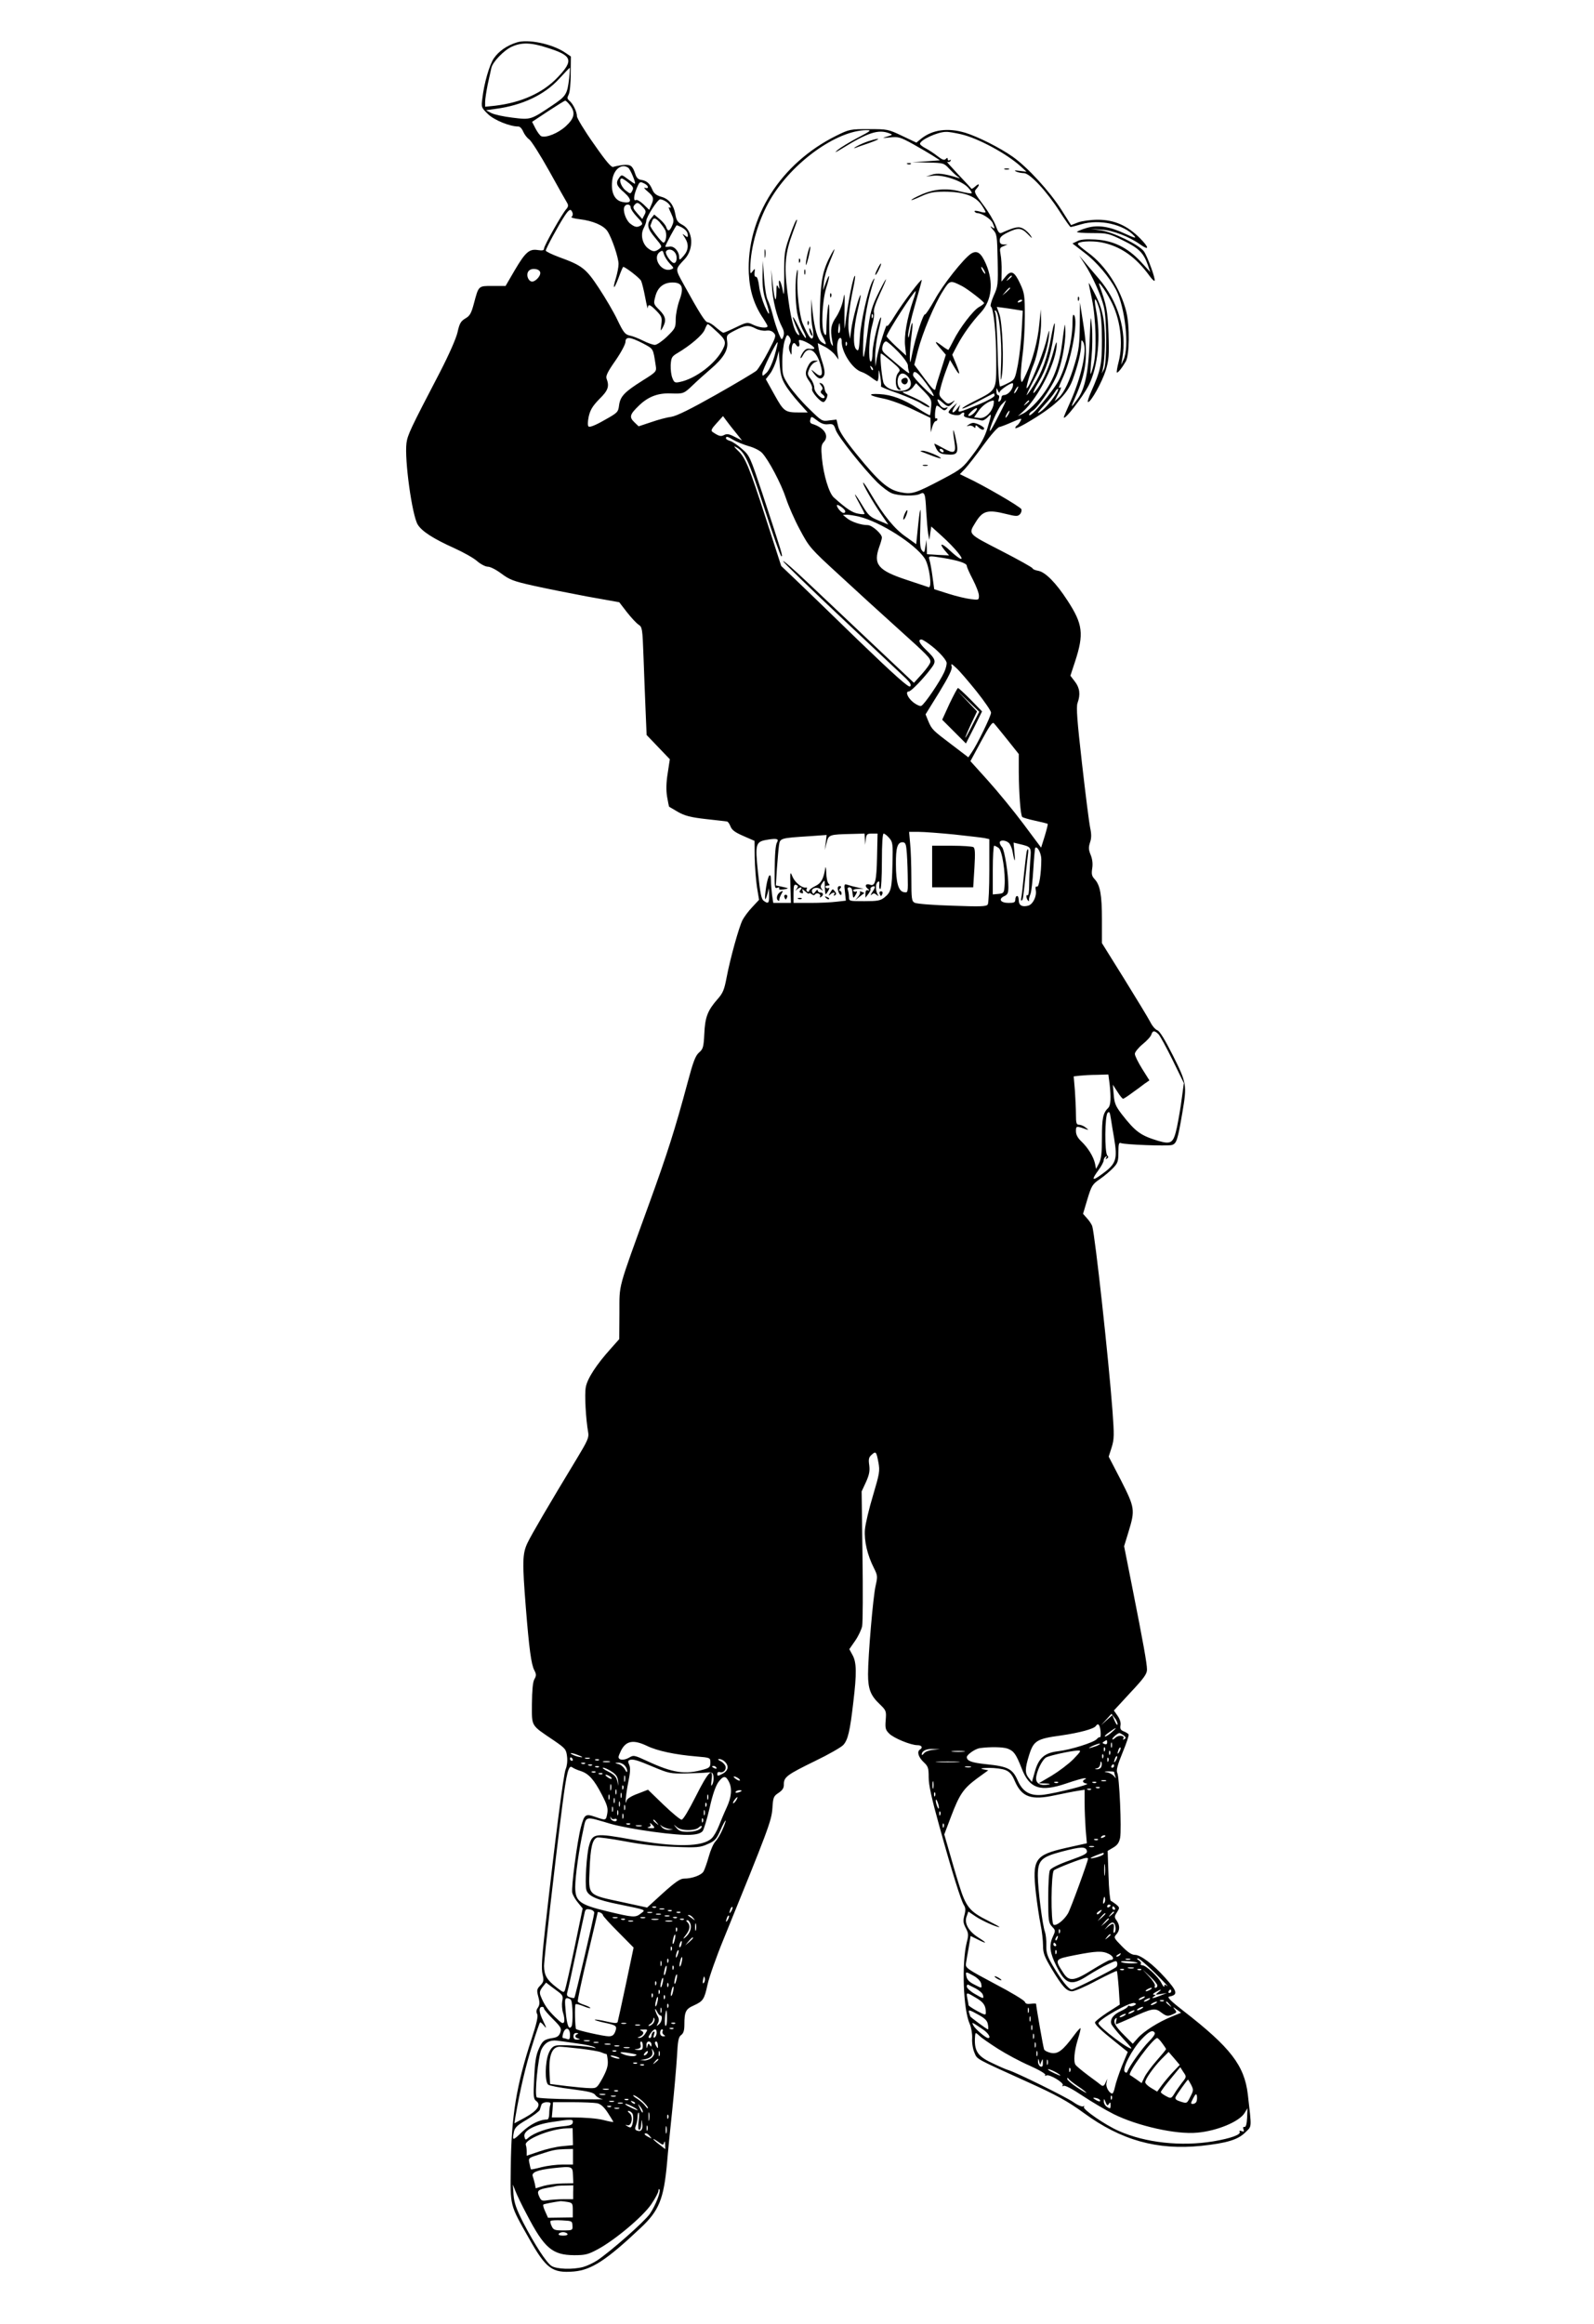 <?xml version="1.0" standalone="no"?>
<!DOCTYPE svg PUBLIC "-//W3C//DTD SVG 20010904//EN"
 "http://www.w3.org/TR/2001/REC-SVG-20010904/DTD/svg10.dtd">
<svg version="1.0" xmlns="http://www.w3.org/2000/svg"
 width="920pt" height="1341pt" viewBox="0 0 920 1341"
 preserveAspectRatio="xMidYMid meet">

<g transform="translate(0,1341) scale(0.1,-0.1)"
fill="#000000" stroke="none">
<path d="M2982 13165 c-57 -18 -103 -50 -132 -92 -25 -37 -56 -143 -66 -231
-7 -51 -6 -53 33 -91 37 -35 126 -71 175 -71 9 0 21 -13 28 -30 7 -16 22 -36
34 -44 12 -8 64 -90 116 -183 51 -92 98 -176 104 -185 7 -12 6 -22 -6 -35 -25
-28 -128 -211 -128 -227 0 -11 -9 -13 -35 -9 -50 8 -72 -11 -134 -116 l-53
-91 -74 0 c-84 0 -81 3 -109 -102 -15 -56 -23 -71 -50 -86 -26 -16 -33 -29
-44 -78 -8 -36 -48 -127 -102 -232 -172 -330 -186 -360 -193 -409 -12 -94 32
-416 65 -470 24 -39 89 -81 211 -136 53 -24 112 -57 132 -75 21 -18 48 -32 62
-32 14 0 49 -18 78 -40 47 -35 70 -44 182 -69 71 -16 212 -44 313 -63 l185
-33 44 -57 c25 -32 55 -64 67 -72 22 -14 23 -23 29 -183 3 -92 9 -232 12 -311
l6 -143 67 -70 67 -70 -12 -79 c-9 -55 -10 -98 -4 -136 5 -31 11 -58 12 -59 2
-1 25 -15 51 -30 39 -22 72 -31 160 -41 62 -7 117 -13 122 -14 6 0 15 -13 21
-28 8 -22 27 -35 75 -56 l64 -28 1 -97 c1 -53 7 -129 13 -170 l12 -73 -40 -43
c-22 -23 -46 -56 -55 -73 -21 -40 -72 -225 -92 -331 -14 -73 -21 -91 -54 -128
-56 -64 -71 -103 -75 -199 -4 -76 -7 -87 -30 -107 -21 -18 -34 -52 -66 -172
-73 -272 -119 -416 -224 -705 -184 -508 -169 -453 -170 -626 l-1 -151 -48 -54
c-83 -92 -136 -173 -145 -223 -8 -41 0 -184 14 -263 5 -27 -5 -49 -63 -145
-163 -269 -266 -445 -288 -492 -29 -62 -30 -109 -9 -373 19 -237 31 -327 49
-361 12 -23 12 -31 0 -52 -9 -17 -13 -62 -14 -142 0 -133 -9 -119 127 -211 67
-46 71 -51 76 -94 3 -26 -1 -55 -8 -71 -12 -25 -62 -413 -119 -923 -18 -162
-22 -227 -15 -259 9 -38 7 -46 -13 -67 -20 -21 -21 -27 -11 -65 9 -33 8 -46
-2 -62 -10 -13 -11 -25 -5 -37 7 -12 -2 -52 -31 -141 -89 -272 -118 -448 -121
-743 -3 -227 -6 -215 104 -409 100 -178 135 -203 260 -193 102 9 188 65 385
251 107 100 134 167 153 376 5 63 19 201 30 305 11 105 23 242 27 305 5 96 9
117 25 128 13 10 18 26 18 60 0 74 8 90 54 110 54 25 61 34 80 122 9 41 50
158 92 260 257 631 277 683 282 755 4 65 7 71 36 90 23 16 31 28 30 50 0 41
19 55 181 134 77 37 150 79 162 92 27 29 39 81 58 247 20 166 19 229 -4 271
l-19 35 34 49 c18 26 36 64 40 84 4 20 5 203 2 406 l-5 371 25 54 c19 42 23
64 19 97 -5 34 -3 46 13 60 25 23 28 20 40 -44 9 -49 6 -64 -31 -189 -23 -76
-44 -164 -47 -198 -5 -66 14 -147 52 -222 21 -42 22 -48 10 -101 -15 -63 -44
-407 -44 -512 0 -85 15 -123 67 -172 38 -37 39 -40 35 -92 -4 -47 -1 -57 20
-78 27 -27 125 -67 163 -67 25 0 33 -14 15 -25 -19 -12 -10 -43 20 -72 27 -25
30 -34 30 -89 0 -44 17 -121 61 -279 74 -268 126 -434 143 -459 9 -15 10 -29
2 -58 -8 -32 -7 -44 8 -73 16 -30 17 -40 6 -82 -30 -119 -21 -388 17 -472 9
-20 15 -56 14 -82 -2 -25 4 -63 13 -83 17 -40 -1 -30 308 -170 162 -73 233
-112 323 -178 216 -158 423 -216 678 -190 148 16 212 35 255 78 38 38 37 18
14 219 -20 167 -99 270 -372 482 -71 55 -95 79 -83 82 54 10 50 29 -24 111
-68 76 -140 130 -172 130 -19 0 -41 14 -76 50 -46 47 -48 50 -32 68 21 23 22
51 2 80 -14 19 -14 24 2 48 16 26 16 27 -5 45 -12 9 -26 19 -31 21 -4 2 -11
67 -13 145 l-5 143 32 19 c24 14 34 28 40 57 9 49 -4 353 -17 376 -6 13 2 45
31 115 22 53 38 100 35 105 -3 5 -16 13 -29 18 -17 7 -21 14 -18 34 3 16 -3
36 -17 56 l-21 30 95 103 c78 83 96 108 96 133 0 35 -21 152 -86 480 l-46 232
26 85 c38 125 36 137 -44 295 l-71 137 17 53 c15 48 15 71 5 210 -23 306 -100
1007 -117 1067 -4 11 -17 31 -30 45 l-23 26 25 84 c24 79 29 87 73 117 26 18
60 47 76 64 26 27 30 38 30 90 0 49 3 58 15 53 23 -9 264 -18 293 -11 28 8 34
27 62 192 26 154 24 166 -55 324 -47 93 -77 142 -90 146 -11 4 -30 25 -41 48
-12 23 -80 135 -150 248 l-129 207 0 134 c0 144 -10 200 -42 235 -17 18 -19
30 -14 63 4 26 1 52 -9 77 -12 29 -13 43 -4 71 9 26 9 48 1 86 -6 28 -27 194
-47 370 -28 246 -34 325 -26 349 18 49 13 88 -15 124 l-26 34 27 82 c52 159
45 216 -44 352 -66 102 -127 163 -167 171 -19 3 -34 10 -34 14 0 5 -81 50
-180 101 -198 102 -192 95 -148 167 40 65 69 73 176 46 56 -14 66 -14 78 -2 8
8 12 21 9 30 -6 14 -222 140 -318 184 l-37 18 29 30 c16 17 64 78 105 135 42
58 84 106 94 107 10 2 44 15 75 29 53 23 57 24 47 6 -5 -11 -15 -23 -20 -26
-6 -3 -10 -10 -10 -15 0 -5 26 7 58 25 167 97 239 164 272 251 30 81 50 162
50 204 1 30 2 32 12 16 25 -43 -12 -208 -78 -353 -19 -42 -34 -78 -34 -80 0
-25 108 114 144 184 54 108 71 285 42 435 -15 78 -4 81 19 6 10 -35 15 -94 15
-183 0 -139 -7 -171 -63 -297 -14 -32 -22 -58 -17 -58 17 0 81 116 102 183 18
60 20 86 16 210 -5 136 -11 165 -53 282 -12 34 31 -23 64 -86 57 -105 76 -248
47 -359 -8 -30 -12 -57 -10 -59 5 -5 28 23 52 64 21 38 23 203 3 285 -33 133
-120 269 -221 342 -32 24 -59 46 -59 50 -2 15 75 20 133 10 112 -21 202 -84
283 -197 12 -16 24 -28 27 -25 7 8 -41 141 -62 170 -28 38 -178 111 -248 121
l-59 8 62 -4 c64 -3 160 -40 223 -85 54 -38 54 -20 1 34 -74 75 -150 108 -245
108 -39 0 -90 -7 -113 -15 l-41 -16 -57 90 c-67 105 -193 243 -279 304 -75 53
-203 117 -275 139 -101 30 -188 18 -254 -34 l-28 -23 -82 39 c-80 38 -85 39
-192 39 -108 0 -113 -1 -188 -38 -321 -159 -520 -471 -505 -796 5 -101 31
-182 84 -260 13 -20 24 -39 24 -43 0 -14 -48 -9 -83 8 -33 16 -36 16 -100 -15
-35 -17 -68 -31 -72 -31 -4 0 -23 14 -42 30 -18 17 -40 30 -48 30 -14 0 -47
52 -139 219 -50 91 -51 85 7 147 54 60 47 163 -13 196 -29 15 -36 26 -42 61
-10 56 -37 90 -83 102 -27 8 -41 19 -50 41 -15 36 -32 51 -64 56 -17 2 -27 12
-34 33 -16 49 -27 57 -71 53 -23 -3 -48 -8 -56 -11 -11 -5 -41 30 -112 132
-54 76 -98 149 -98 160 0 26 -23 73 -44 90 -13 11 -13 17 -4 35 7 12 12 65 12
120 l1 100 -34 23 c-74 50 -214 79 -279 58z m175 -30 c147 -46 156 -72 61
-172 -85 -89 -209 -145 -360 -163 l-58 -6 0 28 c0 16 7 61 15 101 9 40 18 82
21 95 7 34 73 103 119 123 55 25 110 24 202 -6z m128 -177 c-11 -92 -17 -102
-97 -156 -125 -84 -125 -84 -230 -71 -51 6 -106 18 -123 27 l-30 16 57 8 c152
20 281 81 365 173 32 35 60 64 61 64 2 1 1 -27 -3 -61z m4 -154 c34 -43 27
-76 -23 -122 -43 -40 -114 -69 -142 -58 -7 3 -22 23 -33 44 l-20 39 92 61 c51
33 95 61 99 61 4 1 16 -11 27 -25z m1661 -189 c-47 -25 -98 -56 -115 -70 -22
-19 -16 -17 25 8 148 92 210 112 272 88 22 -8 21 -9 -12 -19 -32 -10 -31 -10
17 -5 47 5 59 2 130 -37 43 -24 96 -55 118 -69 l40 -26 -80 -6 -80 -5 91 -2
c89 -2 92 -3 121 -34 17 -18 39 -39 49 -46 18 -12 18 -13 -1 -7 -73 23 -116
28 -147 17 l-33 -11 40 5 c57 7 163 -28 200 -66 16 -16 26 -32 23 -35 -3 -3
-34 2 -69 11 -78 20 -152 13 -226 -21 -29 -13 -53 -26 -53 -29 0 -3 26 7 58
22 46 21 72 26 132 26 109 0 178 -24 214 -75 15 -22 26 -42 24 -44 -2 -3 -19
-1 -36 5 -20 5 -30 5 -27 -1 4 -5 11 -9 17 -9 25 0 76 -33 87 -56 15 -34 14
-39 -6 -23 -10 7 -7 1 7 -15 24 -26 25 -34 28 -177 3 -143 2 -151 -23 -206
-14 -32 -21 -59 -16 -62 16 -10 31 -158 31 -312 0 -175 4 -168 -125 -233 -42
-21 -74 -40 -71 -43 3 -3 44 16 92 41 47 25 88 46 90 46 2 0 4 -6 4 -13 0 -7
-39 -29 -87 -49 -128 -52 -125 -52 -118 -25 l7 22 -17 -22 c-23 -33 -39 -28
-18 5 l17 27 -27 -24 c-14 -13 -24 -27 -22 -31 9 -14 58 -21 68 -11 15 15 27
14 21 -3 -4 -10 8 -15 42 -21 25 -3 52 -9 59 -11 7 -3 22 5 34 17 26 28 26 24
0 -62 -15 -50 -38 -92 -83 -151 -58 -77 -67 -85 -171 -140 -165 -87 -182 -92
-249 -78 -70 14 -124 61 -253 220 -65 80 -97 128 -105 157 l-10 42 -42 -5
c-41 -6 -43 -5 -117 68 -42 40 -93 100 -115 132 -37 57 -39 63 -39 140 0 45 7
99 14 120 12 36 15 38 27 22 9 -13 10 -24 3 -40 -7 -14 -7 -30 0 -46 9 -23 10
-23 10 13 1 35 13 48 26 27 11 -18 23 -10 18 11 -5 19 -3 20 18 14 30 -10 69
-35 69 -45 0 -4 -11 -5 -24 -3 -17 4 -28 -2 -40 -18 -9 -13 -16 -28 -16 -34 1
-5 8 2 16 18 29 53 74 29 99 -55 19 -65 7 -82 -32 -47 -21 18 -24 19 -13 4 25
-36 42 -46 57 -34 17 15 16 38 -3 96 -9 26 -18 60 -20 76 l-4 27 39 -20 c21
-10 48 -32 60 -47 l21 -28 -6 37 c-7 42 1 88 16 88 5 0 8 -8 8 -17 -3 -62 61
-162 114 -179 13 -4 37 -17 54 -30 17 -13 34 -24 37 -24 4 0 8 17 8 38 1 35 2
34 10 -13 4 -27 6 -51 3 -54 -2 -3 42 -21 100 -41 57 -21 117 -47 134 -59 17
-11 36 -21 44 -21 19 0 -47 40 -112 67 -43 18 -49 23 -28 23 16 0 34 10 46 24
l19 25 46 -47 c42 -44 45 -50 41 -91 -2 -24 -5 -45 -7 -47 -1 -2 -32 15 -67
38 -86 55 -153 80 -224 84 -74 4 -62 -9 24 -26 36 -7 111 -34 168 -62 l102
-49 1 -42 1 -42 9 33 c5 17 14 32 19 32 6 0 10 5 10 11 0 5 -4 8 -9 4 -9 -5
-4 64 5 74 2 2 13 -4 24 -14 17 -15 23 -16 33 -5 10 10 9 12 -5 7 -11 -4 -23
2 -33 16 -22 32 -18 43 8 20 36 -32 43 -34 63 -11 19 21 19 21 -3 7 -21 -12
-25 -11 -49 13 -26 25 -26 29 -15 72 6 25 21 72 33 103 l21 56 25 -42 c33 -55
37 -47 10 19 l-22 53 29 55 c33 62 82 131 136 189 64 70 75 175 29 281 -28 64
-51 80 -86 58 -44 -30 -162 -178 -210 -267 -27 -48 -52 -85 -55 -83 -10 6 -56
-135 -73 -221 -13 -66 -14 -68 -15 -25 0 25 4 78 9 119 12 87 6 106 -8 29 -7
-40 -10 -45 -11 -21 0 17 17 94 39 170 22 76 40 142 40 147 0 14 -109 -130
-156 -206 -24 -40 -44 -66 -45 -58 -1 22 -48 -127 -58 -185 l-9 -50 -1 60 c0
33 8 96 18 140 11 44 18 81 16 83 -9 9 -48 -149 -49 -200 0 -34 -5 -56 -11
-54 -15 5 -9 148 9 209 8 29 13 62 10 74 -4 13 9 53 34 107 48 102 47 115 -1
19 -47 -94 -55 -121 -72 -257 -8 -65 -17 -121 -21 -125 -4 -3 -4 48 -1 114 5
106 26 222 62 330 4 13 1 11 -8 -5 -25 -42 -68 -230 -74 -323 -5 -78 -8 -87
-21 -73 -21 20 -17 118 8 225 11 46 19 86 17 88 -7 6 -47 -142 -54 -198 l-7
-54 -7 40 c-8 44 2 141 25 250 8 38 13 71 11 73 -9 9 -41 -151 -59 -298 -2
-19 -3 21 -2 90 2 113 1 120 -8 69 -6 -32 -24 -74 -40 -98 -30 -44 -35 -71
-23 -136 6 -35 6 -37 -5 -20 -9 14 -13 59 -12 140 1 86 -1 107 -7 75 -4 -25
-8 -74 -9 -110 0 -56 -2 -62 -13 -45 -19 32 -12 189 12 265 23 73 21 93 -3 28
l-16 -43 5 47 c2 26 16 75 31 110 36 87 39 99 13 54 -48 -88 -61 -145 -66
-296 -4 -133 -3 -148 16 -184 24 -46 23 -51 -6 -31 -24 17 -42 76 -53 176 l-7
74 -1 -65 c-1 -36 3 -83 8 -104 5 -22 5 -47 1 -55 -9 -15 -26 9 -58 82 -19 43
-36 193 -30 266 3 41 2 55 -3 36 -12 -45 -11 -174 1 -241 6 -32 21 -78 34
-101 13 -24 20 -43 15 -43 -5 0 -25 33 -45 73 -37 73 -39 59 -4 -22 15 -33 16
-41 4 -31 -23 19 -44 102 -61 249 -19 151 -12 222 32 340 13 35 24 66 24 70
-1 16 -22 -32 -47 -104 -25 -73 -28 -93 -27 -215 0 -114 -1 -127 -9 -82 -10
53 -27 75 -20 25 3 -24 2 -25 -6 -8 -8 16 -10 9 -10 -29 -1 -72 -11 -51 -21
45 l-9 84 4 -90 c4 -86 27 -182 61 -247 9 -18 11 -34 5 -50 -9 -22 -10 -21
-26 16 -9 22 -25 69 -34 105 -9 36 -23 77 -30 90 -8 14 -17 70 -21 125 l-7
101 -2 -86 c-1 -62 4 -102 19 -145 28 -84 24 -100 -7 -29 -14 33 -29 85 -32
115 -4 32 -11 54 -18 53 -7 -1 -10 9 -8 24 3 25 2 26 -11 8 -13 -17 -14 -16
-14 16 1 123 48 284 117 400 126 213 382 396 553 398 32 0 28 -3 -50 -44z
m598 20 c98 -23 261 -111 342 -184 l35 -32 -40 5 c-29 4 -34 3 -20 -4 11 -5
31 -9 45 -9 35 -1 133 -107 205 -220 32 -50 61 -91 64 -91 4 0 32 7 62 16 104
31 244 0 306 -68 13 -14 2 -12 -48 11 -94 44 -160 55 -226 36 -28 -8 -54 -19
-57 -23 -2 -4 37 -7 88 -7 89 0 96 -2 179 -43 91 -45 117 -71 142 -141 l14
-41 -55 60 c-77 82 -158 122 -263 128 -54 3 -86 0 -104 -10 l-27 -13 70 -54
c69 -52 144 -141 182 -214 52 -103 77 -330 43 -402 l-14 -30 7 40 c27 154 -25
329 -137 458 -25 30 -61 71 -79 93 l-33 39 31 -48 c43 -66 95 -180 111 -247
18 -71 18 -325 1 -360 l-13 -25 6 25 c13 59 16 201 6 275 -8 57 -22 101 -48
152 -20 40 -38 72 -39 70 -1 -1 7 -42 18 -92 24 -112 29 -307 9 -383 -7 -29
-15 -52 -17 -50 -1 2 1 46 6 98 5 52 6 131 2 175 -7 76 -7 72 -13 -80 -6 -179
-27 -278 -68 -335 -42 -58 -44 -58 -16 5 67 153 77 242 46 435 l-18 115 -1
-130 c-1 -108 -5 -145 -27 -218 -29 -101 -63 -173 -95 -202 l-23 -20 22 44
c13 23 18 40 12 36 -15 -9 -14 -5 18 66 46 104 84 315 61 349 -7 11 -10 -3
-10 -50 -1 -92 -34 -233 -75 -317 -34 -69 -174 -234 -175 -206 0 7 9 17 20 23
26 14 104 125 135 193 31 67 55 189 54 265 -1 32 -3 46 -5 32 -2 -14 -9 -63
-15 -110 -18 -137 -63 -238 -146 -330 -25 -28 -60 -58 -77 -66 l-31 -15 26 23
c93 81 201 298 198 398 0 14 -9 -8 -19 -49 -22 -81 -58 -166 -91 -212 -36 -50
-32 -26 6 37 42 70 68 150 85 258 16 109 6 106 -14 -4 -20 -111 -53 -201 -100
-274 -20 -31 -38 -56 -40 -56 -3 0 15 37 39 83 52 97 81 182 89 257 5 48 2 43
-18 -37 -22 -82 -97 -263 -110 -263 -6 0 20 91 40 138 23 56 44 178 43 249
l-2 68 -8 -82 c-9 -98 -38 -209 -76 -290 -26 -56 -27 -57 -31 -28 -2 17 2 75
9 130 8 55 14 159 14 230 0 120 -2 134 -27 188 -33 71 -52 80 -84 41 l-24 -29
1 60 c1 33 -2 77 -6 97 -6 34 -5 39 16 47 l24 10 -22 0 c-17 1 -23 7 -23 24 0
17 11 28 45 45 61 30 81 28 118 -10 24 -25 28 -27 16 -8 -9 14 -28 32 -42 40
-27 15 -45 12 -127 -24 -12 -5 -20 5 -33 42 -10 26 -42 81 -73 121 -50 67 -54
75 -39 91 22 24 18 36 -5 15 -11 -10 -21 -16 -23 -14 -1 2 -36 40 -77 83 -41
44 -70 76 -63 72 6 -3 15 -1 19 5 4 8 3 9 -4 5 -7 -4 -12 -2 -12 5 0 10 -3 10
-12 1 -8 -8 -20 -4 -47 17 -20 16 -51 36 -68 45 -18 9 -33 21 -33 26 0 22 101
69 150 69 14 1 53 -6 88 -14z m-1922 -193 c12 -8 47 -92 38 -92 -3 0 -21 12
-41 27 -34 26 -36 26 -49 8 -22 -30 -17 -47 29 -86 48 -43 43 -66 -12 -54 -43
9 -65 53 -58 119 6 66 53 106 93 78z m3 -88 c26 -21 29 -29 20 -45 -10 -19
-11 -19 -39 3 -27 22 -41 68 -21 68 5 0 23 -12 40 -26z m92 -4 c24 -13 25 -31
2 -24 -10 4 -3 -6 15 -21 35 -29 38 -41 20 -80 l-11 -26 -33 32 c-18 17 -37
28 -43 25 -16 -10 -14 25 4 68 17 40 18 40 46 26z m127 -106 c20 -14 33 -42
13 -30 -4 3 1 -12 12 -34 16 -35 18 -45 7 -70 -14 -35 -26 -38 -35 -10 -3 10
-20 31 -38 46 l-31 26 -18 -22 c-27 -34 -22 -59 24 -113 39 -47 41 -50 23 -63
-24 -18 -36 -18 -62 1 -34 24 -48 78 -29 116 9 18 16 37 16 44 0 23 65 124 80
125 9 0 26 -7 38 -16z m-139 -28 c20 -21 21 -27 10 -47 l-12 -23 -29 33 c-23
26 -27 35 -17 47 16 19 22 18 48 -10z m-69 -3 c0 -9 17 -34 37 -55 31 -32 35
-40 23 -48 -22 -14 -35 -12 -63 10 -26 21 -45 79 -32 99 10 17 35 13 35 -6z
m-336 -30 c4 -9 1 -20 -5 -24 -7 -4 14 -10 47 -14 76 -9 138 -36 160 -69 26
-40 64 -153 64 -189 0 -18 -7 -54 -15 -81 -22 -71 -11 -69 16 3 12 34 24 61
26 61 12 0 94 -63 103 -80 5 -10 16 -54 24 -97 8 -43 15 -70 15 -60 1 25 13
21 50 -17 31 -32 33 -39 28 -78 -5 -41 -5 -42 8 -18 22 40 18 64 -19 101 -34
34 -35 36 -24 77 13 54 48 82 100 82 56 0 67 -29 39 -104 -11 -31 -21 -80 -21
-108 0 -49 -3 -54 -50 -100 -27 -26 -59 -48 -70 -48 -12 0 -42 11 -68 24 -26
13 -61 27 -78 30 -26 6 -36 18 -70 89 -21 45 -70 128 -107 184 -75 114 -97
131 -229 179 -43 16 -78 33 -78 38 0 11 73 146 108 199 27 41 37 45 46 20z
m503 -55 c11 -13 26 -33 32 -45 12 -23 5 -73 -10 -73 -10 0 -80 90 -75 99 1 3
6 14 9 24 8 23 19 22 44 -5z m126 -29 c25 -14 37 -28 37 -48 0 -11 -3 -11 -17
0 -17 13 -17 13 0 -13 24 -38 21 -72 -8 -105 -22 -25 -24 -26 -25 -8 0 35 -30
67 -56 62 -13 -2 -24 -2 -24 0 0 9 61 123 66 123 3 0 15 -5 27 -11z m-68 -209
c26 -27 26 -28 6 -35 -54 -17 -108 68 -63 101 15 11 18 9 24 -13 4 -14 19 -38
33 -53z m33 59 c14 -22 7 -62 -11 -56 -18 6 -50 54 -43 66 11 18 40 13 54 -10z
m1782 -99 c6 -11 8 -20 6 -20 -3 0 -10 9 -16 20 -6 11 -8 20 -6 20 3 0 10 -9
16 -20z m-2562 -12 c4 -22 -33 -59 -52 -52 -21 8 -30 42 -15 60 16 20 63 14
67 -8z m2722 -22 c0 -2 -8 -10 -17 -17 -16 -13 -17 -12 -4 4 13 16 21 21 21
13z m-287 -57 c31 -16 127 -90 127 -98 0 -3 -13 -14 -30 -23 -33 -19 -111
-120 -147 -193 -14 -27 -27 -52 -29 -54 -1 -1 -19 9 -38 24 -44 33 -46 27 -6
-18 l29 -34 -28 -89 c-16 -49 -31 -98 -32 -108 -3 -15 -18 0 -63 60 l-59 79
21 83 c27 103 96 268 145 344 39 62 41 62 110 27z m277 -12 c0 -2 -10 -12 -22
-23 l-23 -19 19 23 c18 21 26 27 26 19z m-560 -71 c-35 -102 -53 -205 -46
-263 l6 -55 -57 52 c-32 30 -57 57 -56 60 9 31 157 260 168 260 2 0 -4 -24
-15 -54z m630 0 c0 -2 -7 -7 -16 -10 -8 -3 -12 -2 -9 4 6 10 25 14 25 6z m-41
-52 l44 -7 -6 -111 c-3 -61 -13 -151 -22 -199 -17 -86 -18 -88 -56 -107 -21
-11 -42 -20 -47 -20 -5 0 -12 90 -14 203 -3 111 -9 211 -13 221 -6 13 -5 17 2
13 20 -13 36 -166 31 -301 -4 -100 -3 -118 4 -76 13 78 4 306 -14 357 l-15 42
31 -4 c17 -2 51 -7 75 -11z m-822 -46 c-3 -8 -6 -5 -6 6 -1 11 2 17 5 13 3 -3
4 -12 1 -19z m-194 -89 c-5 -5 -7 7 -4 29 5 34 6 35 9 8 2 -16 0 -32 -5 -37z
m-713 14 c59 -53 64 -66 41 -110 -40 -80 -157 -169 -247 -187 -28 -6 -33 -4
-43 22 -7 16 -11 50 -10 76 3 42 6 49 38 68 76 45 145 104 158 135 7 18 15 33
18 33 3 0 23 -16 45 -37z m232 11 c17 -9 44 -14 59 -12 19 3 34 -1 45 -13 15
-16 12 -24 -32 -108 -26 -50 -57 -99 -68 -110 -12 -10 -117 -73 -234 -139
-145 -82 -226 -122 -257 -127 -25 -3 -77 -17 -117 -31 l-72 -24 -23 22 c-33
31 -29 46 25 98 53 51 108 72 180 70 77 -3 79 -2 131 48 27 26 73 67 101 91
75 64 104 111 97 160 -5 38 -4 39 46 65 59 30 77 32 119 10z m-652 -85 c63
-34 59 -26 75 -131 5 -32 2 -35 -78 -85 -103 -65 -127 -90 -134 -142 -5 -40
-9 -43 -86 -86 -50 -29 -84 -42 -90 -36 -6 6 -5 28 1 58 9 38 22 60 61 100 51
50 59 73 42 118 -6 15 6 40 51 104 32 46 58 95 58 108 0 32 26 30 100 -8z
m760 -73 c-13 -44 -32 -84 -46 -97 -23 -21 -24 -21 -24 -3 0 19 82 185 88 179
2 -2 -6 -37 -18 -79z m417 62 c-3 -8 -6 -5 -6 6 -1 11 2 17 5 13 3 -3 4 -12 1
-19z m296 -37 c32 -33 57 -68 57 -79 0 -11 3 -29 7 -39 6 -16 -10 -4 -130 98
-25 21 -29 30 -23 52 3 15 12 27 20 27 7 0 38 -27 69 -59z m-651 -191 c14 -25
50 -71 78 -102 l52 -58 -49 0 c-82 0 -89 5 -143 102 l-50 90 24 31 c14 18 30
55 38 82 l13 50 5 -75 c4 -57 11 -86 32 -120z m614 134 c50 -43 53 -48 39 -64
-23 -26 -18 -100 8 -100 7 0 7 4 -1 12 -17 17 -15 63 4 78 23 20 69 -28 60
-63 -13 -53 -143 -38 -158 18 -11 44 -21 165 -13 165 4 0 31 -21 61 -46z
m-108 -49 c-3 -3 -9 2 -12 12 -6 14 -5 15 5 6 7 -7 10 -15 7 -18z m329 -108
c14 -20 24 -39 22 -42 -7 -6 -119 106 -119 119 0 42 33 16 97 -77z m478 11
c-8 -26 -32 -48 -52 -48 -7 0 -13 -6 -13 -14 0 -8 -5 -18 -11 -22 -8 -4 -9 0
-4 15 4 12 2 21 -4 21 -6 0 -11 10 -10 23 0 21 1 21 9 2 5 -11 9 -15 9 -8 1
11 57 50 74 52 5 1 5 -9 2 -21z m25 -18 c-6 -11 -13 -20 -16 -20 -2 0 0 9 6
20 6 11 13 20 16 20 2 0 0 -9 -6 -20z m219 -32 c-31 -46 -70 -88 -94 -100 -11
-6 3 13 31 43 28 30 56 65 63 78 7 12 15 20 18 17 3 -2 -5 -20 -18 -38z m-355
-55 c-11 -45 -50 -80 -83 -75 l-29 4 25 36 c21 31 59 58 86 61 4 1 4 -11 1
-26z m29 -63 c-25 -50 -47 -89 -49 -87 -8 8 44 129 66 152 13 14 25 25 26 25
2 0 -17 -41 -43 -90z m177 86 c0 -2 -8 -10 -17 -17 -16 -13 -17 -12 -4 4 13
16 21 21 21 13z m-315 -66 c-10 -11 -24 -20 -32 -20 -9 0 -3 10 13 25 31 29
46 25 19 -5z m195 -10 c-6 -11 -13 -20 -16 -20 -2 0 0 9 6 20 6 11 13 20 16
20 2 0 0 -9 -6 -20z m-1572 -108 l35 -44 -42 21 c-32 17 -46 19 -61 11 -19
-10 -30 -8 -68 18 -10 7 -5 19 24 50 l37 41 20 -27 c11 -15 36 -47 55 -70z
m532 50 c29 3 33 -1 44 -34 14 -39 160 -222 240 -302 28 -27 65 -55 83 -62 38
-16 136 -18 163 -4 27 14 31 3 36 -103 3 -50 8 -108 11 -127 l7 -35 5 38 6 39
62 -56 c76 -69 133 -139 106 -130 -10 4 -37 25 -60 47 -47 45 -67 46 -30 1
l25 -29 -64 3 -64 4 -1 41 -2 42 -6 -39 c-5 -35 -7 -38 -20 -22 -11 13 -13 45
-9 149 5 128 -2 110 -17 -45 l-7 -68 -60 43 c-64 44 -128 122 -200 244 -23 40
-44 70 -46 68 -6 -5 53 -108 103 -181 l42 -61 -55 23 c-49 20 -60 30 -92 83
-48 80 -62 92 -22 19 18 -32 32 -60 32 -63 0 -3 -17 -3 -37 1 -34 6 -66 27
-140 93 -28 24 -60 130 -69 226 -6 65 -4 78 11 95 33 36 2 83 -67 104 -11 3
-15 12 -11 25 5 20 6 20 39 -5 23 -18 43 -25 64 -22z m-546 -91 c17 -10 56
-26 86 -35 31 -8 66 -26 78 -39 38 -40 111 -179 138 -261 14 -43 50 -126 81
-183 54 -101 60 -108 227 -261 94 -87 243 -223 331 -302 181 -163 195 -177
195 -199 0 -9 -22 -40 -48 -69 l-47 -52 -240 226 c-132 125 -302 285 -377 356
-76 72 -138 126 -138 120 0 -6 152 -153 338 -328 185 -174 353 -332 372 -350
25 -25 31 -37 23 -45 -8 -8 -85 60 -300 267 -158 154 -323 313 -366 354 l-78
74 -86 266 c-100 310 -121 360 -165 401 -21 20 -25 27 -12 20 52 -26 73 -71
165 -352 50 -153 94 -279 99 -279 9 0 7 8 -110 363 -71 212 -73 218 -118 257
-25 22 -56 43 -69 46 -13 4 -23 10 -23 15 0 13 9 11 44 -10z m644 -409 c2 -7
-2 -12 -9 -12 -12 0 -38 29 -39 44 0 11 43 -18 48 -32z m80 -33 c123 -30 323
-157 379 -241 27 -41 45 -175 22 -166 -8 3 -66 22 -129 43 -163 54 -191 89
-155 190 8 22 15 46 15 53 0 22 -57 72 -82 72 -38 0 -95 19 -120 40 l-23 19
23 1 c13 0 44 -5 70 -11z m483 -238 c91 -15 139 -31 139 -46 0 -7 16 -43 35
-79 19 -37 35 -78 35 -93 0 -25 -1 -26 -47 -20 -27 3 -85 17 -129 31 l-82 26
-10 73 c-5 39 -13 82 -17 95 -8 26 -5 26 76 13z m-75 -500 c45 -33 89 -79 97
-102 3 -9 -3 -34 -13 -57 -25 -55 -115 -188 -133 -195 -7 -3 -27 6 -44 19 -33
25 -50 64 -28 64 13 0 82 71 128 132 33 43 30 52 -32 112 -36 35 -44 56 -22
56 4 0 26 -13 47 -29z m270 -270 c46 -58 84 -113 84 -123 0 -20 -81 -186 -112
-230 l-19 -28 -97 74 c-110 83 -114 87 -135 137 l-15 37 78 126 c56 92 76 133
73 149 -5 20 -3 20 27 -8 18 -16 70 -77 116 -134z m178 -279 l66 -83 0 -102
c1 -128 10 -249 20 -261 4 -4 39 -14 76 -22 37 -8 69 -16 71 -18 2 -2 -6 -33
-17 -70 l-21 -67 -103 138 c-57 76 -149 188 -204 249 l-101 112 62 115 c47 87
65 113 73 104 7 -7 41 -49 78 -95z m-308 -547 c82 -9 161 -18 177 -21 l27 -6
0 -181 c0 -100 -4 -188 -9 -196 -8 -12 -42 -13 -206 -7 -108 3 -206 11 -216
17 -17 9 -19 22 -19 142 0 73 -3 162 -7 200 l-6 67 55 0 c31 0 122 -7 204 -15z
m-514 -27 l1 -33 4 33 c4 29 8 32 36 32 l32 0 -3 -137 c-3 -137 -11 -169 -40
-158 -24 9 -34 -6 -15 -22 13 -10 13 -13 3 -10 -10 3 -15 -3 -15 -19 l0 -24
17 22 c9 12 15 25 12 29 -2 4 3 9 11 13 19 7 19 -4 -2 -34 -9 -14 -10 -19 -3
-13 11 10 17 10 29 0 12 -10 13 -9 7 1 -13 22 -14 61 -1 72 9 8 12 4 10 -15
-2 -14 1 -25 6 -25 5 0 9 70 9 160 0 101 4 160 10 160 6 0 20 -11 32 -25 21
-24 22 -34 19 -152 -3 -142 -8 -161 -47 -192 -23 -18 -40 -21 -115 -21 -87 0
-89 0 -89 24 0 13 -3 31 -6 40 -4 10 -1 16 8 16 8 0 15 -7 16 -15 1 -8 3 -22
4 -30 2 -20 5 -19 19 6 7 13 7 19 1 15 -6 -3 -13 -2 -17 4 -4 6 7 10 27 11
l33 1 -35 7 c-19 4 -45 11 -57 15 -21 7 -22 5 -16 -42 l5 -49 -53 -6 c-30 -4
-98 -7 -151 -7 l-98 0 0 55 c0 45 3 53 15 49 13 -5 13 -9 3 -23 -10 -13 -10
-14 2 -3 19 16 35 15 21 -2 -9 -10 -8 -15 3 -19 11 -4 13 -1 9 11 -6 15 -3 14
15 -2 12 -11 22 -16 22 -11 0 4 6 2 14 -4 9 -8 16 -8 20 -2 4 6 13 8 21 5 8
-4 12 -11 8 -17 -3 -6 -1 -7 5 -3 17 10 15 26 -3 26 -8 0 -15 5 -15 12 0 6 -6
4 -13 -6 -12 -17 -14 -17 -20 -3 -8 22 29 33 51 15 15 -11 15 -11 5 2 -9 12
-8 19 3 35 14 18 14 18 14 -6 0 -32 3 -59 6 -59 2 0 8 10 15 21 7 13 7 19 1
15 -6 -3 -13 -2 -17 4 -3 5 2 10 11 10 14 0 15 3 6 12 -7 7 -13 35 -13 63 -1
27 -4 39 -6 25 -10 -63 -24 -87 -58 -103 -19 -9 -35 -22 -35 -27 0 -6 -5 -8
-10 -5 -6 4 -8 11 -4 16 3 5 2 9 -3 8 -21 -6 -63 27 -78 60 -15 36 -15 35 -13
-57 l3 -92 -51 0 -51 0 -7 46 c-3 26 -6 62 -6 80 0 58 -17 37 -28 -33 -11 -76
-8 -93 7 -42 l9 34 1 -42 c1 -45 -5 -51 -32 -30 -13 9 -20 47 -32 161 -18 173
-15 180 62 192 47 7 59 3 48 -16 -9 -14 -13 -67 -14 -165 -1 -99 0 -104 17
-97 9 3 13 1 9 -4 -4 -7 6 -9 26 -6 18 3 28 6 22 8 -5 1 -23 5 -39 9 l-28 6 6
97 c4 53 9 114 12 134 6 42 7 42 177 53 l98 7 -5 -44 -6 -43 11 42 c11 47 15
48 147 51 l72 2 2 -32z m832 -23 c8 -9 18 -32 21 -53 11 -61 16 -61 10 -1 l-5
57 33 -8 c71 -17 70 -16 63 -98 -3 -41 -6 -104 -6 -139 0 -36 -4 -62 -9 -59
-11 7 -8 -20 3 -31 4 -4 7 -3 5 2 -1 6 2 21 8 35 6 14 13 79 17 145 4 66 9
121 11 123 12 12 35 -32 35 -66 0 -82 -13 -163 -25 -158 -8 3 -10 -4 -7 -20 7
-36 -17 -83 -44 -90 -35 -9 -54 2 -54 31 0 14 -4 25 -10 25 -5 0 -10 -9 -10
-20 0 -17 -7 -20 -39 -20 -46 0 -61 22 -25 39 20 9 24 18 24 54 0 75 -22 211
-36 228 -8 8 -14 21 -14 27 0 17 36 15 54 -3z m-592 -37 c3 -24 6 -89 7 -146
2 -103 2 -104 -21 -100 -32 4 -47 54 -47 161 -1 95 9 127 38 127 15 0 20 -9
23 -42z m532 9 c20 -14 40 -142 34 -219 -3 -40 -5 -43 -35 -46 l-33 -3 0 140
c0 78 4 141 8 141 5 0 16 -6 26 -13z m922 -1074 c9 -9 46 -77 82 -150 l65
-133 -12 -87 c-6 -49 -19 -123 -28 -167 -20 -92 -32 -101 -108 -79 -102 31
-131 52 -210 153 -36 47 -43 64 -47 113 l-5 58 26 -40 c14 -23 29 -41 33 -41
4 0 27 15 51 33 24 17 57 41 72 53 l29 20 -42 67 c-23 37 -42 75 -42 86 0 10
20 35 44 55 25 20 48 45 51 56 8 24 18 25 41 3z m-282 -285 c9 -82 7 -125 -7
-140 -31 -30 -37 -60 -37 -173 0 -89 -4 -123 -17 -148 l-17 -32 -6 31 c-9 40
-40 91 -79 128 -21 20 -31 39 -31 59 0 30 2 31 55 12 20 -7 20 -6 1 9 -11 9
-28 16 -38 16 -15 0 -18 9 -18 58 0 31 -3 94 -6 139 l-7 82 34 4 c19 2 64 5
100 5 l66 2 7 -52z m26 -314 c21 -126 13 -150 -74 -212 -53 -39 -58 -31 -16
26 17 23 30 48 30 56 0 8 5 18 12 22 7 5 8 3 3 -6 -6 -9 -4 -11 4 -5 9 5 10
10 2 18 -16 16 -15 229 2 246 10 10 13 2 19 -36 4 -26 12 -76 18 -109z m20
-3383 c-1 -9 -7 -1 -16 18 l-14 34 -33 -29 -32 -29 30 33 30 33 17 -22 c10
-11 18 -29 18 -38z m-98 -40 c2 -22 0 -37 -3 -35 -4 2 -12 -3 -19 -11 -16 -19
-148 -61 -223 -70 -78 -9 -112 -39 -134 -117 l-17 -60 -18 22 c-23 29 -23 53
2 134 26 82 44 93 184 112 104 15 191 38 201 55 13 19 23 7 27 -30z m65 -6
c-15 -14 -33 -25 -39 -25 -6 0 4 11 23 24 44 32 51 32 16 1z m68 -18 c14 -11
15 -16 5 -22 -8 -5 -11 -4 -7 2 12 19 -25 24 -44 7 -11 -10 -19 -14 -19 -9 0
8 30 34 41 35 3 0 13 -6 24 -13z m-95 -42 c0 -9 -6 -12 -16 -8 -13 5 -13 7 -2
14 17 11 18 11 18 -6z m-2656 -19 c59 -29 164 -51 284 -61 82 -7 82 -7 82 -36
0 -24 -5 -30 -37 -39 -109 -31 -178 -21 -327 48 -76 35 -79 36 -107 19 -29
-16 -59 -14 -59 5 0 5 7 22 15 38 29 56 71 63 149 26z m2683 -8 c-3 -7 -5 -2
-5 12 0 14 2 19 5 13 2 -7 2 -19 0 -25z m-77 13 c-8 -5 -26 -11 -40 -15 -21
-5 -20 -3 5 9 32 15 60 20 35 6z m-524 -21 c36 -14 48 -31 80 -112 45 -119
108 -140 258 -89 50 17 97 31 105 30 11 0 12 -2 4 -6 -20 -8 -15 -21 10 -25
25 -4 -169 -53 -249 -64 -76 -9 -120 14 -150 82 -30 68 -56 81 -181 94 -86 9
-112 19 -113 41 0 14 48 48 75 52 59 8 134 7 161 -3z m561 -12 c-3 -8 -6 -5
-6 6 -1 11 2 17 5 13 3 -3 4 -12 1 -19z m84 -5 c-12 -20 -14 -14 -5 12 4 9 9
14 11 11 3 -2 0 -13 -6 -23z m-1076 10 c-22 -2 -46 -11 -52 -20 -7 -9 -13 -12
-13 -7 0 21 26 34 65 32 l40 -1 -40 -4z m178 -10 c-18 -2 -48 -2 -65 0 -18 2
-4 4 32 4 36 0 50 -2 33 -4z m632 -44 c-28 -28 -84 -70 -125 -95 l-75 -44 40
-1 c25 -1 31 -3 16 -6 -44 -9 -71 5 -71 35 1 38 34 108 59 122 22 11 139 37
181 39 22 1 20 -3 -25 -50z m212 29 c-3 -8 -6 -5 -6 6 -1 11 2 17 5 13 3 -3 4
-12 1 -19z m-3047 -16 c3 -3 -8 -2 -25 2 -16 4 -34 12 -40 17 -5 5 6 4 25 -2
19 -7 37 -14 40 -17z m3007 -4 c-3 -8 -6 -5 -6 6 -1 11 2 17 5 13 3 -3 4 -12
1 -19z m74 -15 c-12 -20 -14 -14 -5 12 4 9 9 14 11 11 3 -2 0 -13 -6 -23z
m-3136 7 c3 -5 1 -10 -4 -10 -6 0 -11 5 -11 10 0 6 2 10 4 10 3 0 8 -4 11 -10z
m98 3 c-7 -2 -19 -2 -25 0 -7 3 -2 5 12 5 14 0 19 -2 13 -5z m2994 -15 c-3 -8
-6 -5 -6 6 -1 11 2 17 5 13 3 -3 4 -12 1 -19z m-2940 6 c-3 -3 -12 -4 -19 -1
-8 3 -5 6 6 6 11 1 17 -2 13 -5z m318 -41 c84 -35 96 -38 180 -36 50 1 106 3
125 5 32 3 35 0 38 -24 2 -15 -1 -35 -7 -45 -7 -13 -8 -7 -4 25 11 81 -20 49
-91 -93 -41 -81 -73 -135 -82 -135 -8 0 -55 39 -104 86 l-90 87 -59 -23 c-34
-12 -62 -29 -64 -39 -12 -45 -5 36 9 104 12 57 13 84 6 101 -8 17 -8 24 1 28
19 8 45 0 142 -41z m409 31 c25 -24 19 -52 -14 -69 -26 -14 -30 -14 -30 -1 0
9 6 13 13 11 19 -7 39 10 35 31 -2 10 -14 24 -28 31 -17 9 -20 13 -8 13 9 0
24 -7 32 -16z m-666 -1 c-10 -2 -26 -2 -35 0 -10 3 -2 5 17 5 19 0 27 -2 18
-5z m2010 0 c-32 -2 -84 -2 -115 0 -32 2 -6 3 57 3 63 0 89 -1 58 -3z m828
-28 c-3 -8 -13 -14 -23 -14 -17 1 -17 2 0 6 9 2 17 14 18 26 0 12 3 16 6 9 3
-7 2 -19 -1 -27z m-2979 19 c-3 -3 -12 -4 -19 -1 -8 3 -5 6 6 6 11 1 17 -2 13
-5z m227 -10 c9 -8 16 -23 16 -32 0 -12 -4 -9 -13 8 -7 13 -23 27 -37 31 -23
6 -23 7 -3 8 12 1 29 -6 37 -15z m-187 0 c-3 -3 -12 -4 -19 -1 -8 3 -5 6 6 6
11 1 17 -2 13 -5z m3013 -4 c0 -5 -5 -10 -11 -10 -5 0 -7 5 -4 10 3 6 8 10 11
10 2 0 4 -4 4 -10z m-3079 -29 c47 -15 78 -50 123 -137 31 -60 36 -78 31 -108
-8 -42 -7 -41 -69 -20 -57 20 -63 15 -83 -58 -22 -84 -57 -351 -50 -380 4 -15
19 -41 34 -58 l26 -32 -47 -226 c-26 -124 -51 -234 -55 -244 -6 -18 -10 -16
-51 16 -54 42 -69 69 -70 121 0 41 60 570 105 922 25 196 37 242 58 225 7 -5
28 -15 48 -21z m106 23 c-3 -3 -12 -4 -19 -1 -8 3 -5 6 6 6 11 1 17 -2 13 -5z
m678 -4 c3 -6 -1 -7 -9 -4 -18 7 -21 14 -7 14 6 0 13 -4 16 -10z m1468 3 c-7
-2 -21 -2 -30 0 -10 3 -4 5 12 5 17 0 24 -2 18 -5z m-2072 -26 c25 -16 34 -31
36 -52 l2 -30 -7 30 c-5 22 -18 36 -52 53 -24 12 -37 22 -29 22 9 0 31 -10 50
-23z m2273 9 c24 -10 38 -26 54 -65 40 -91 94 -110 231 -80 53 11 113 23 134
26 l37 6 0 -74 c0 -41 3 -110 6 -154 l7 -81 -121 -27 c-180 -41 -195 -64 -173
-262 7 -60 19 -141 27 -180 8 -38 14 -93 14 -121 0 -43 7 -63 50 -135 62 -103
86 -129 118 -129 14 0 77 27 140 61 63 33 116 58 118 56 2 -2 7 -47 11 -99 l6
-95 -72 -46 c-39 -26 -71 -51 -71 -57 0 -13 34 -46 122 -116 l67 -54 -34 -82
c-18 -46 -36 -100 -40 -121 -4 -20 -11 -37 -15 -37 -17 0 -39 37 -34 60 l5 25
-11 -24 c-7 -16 -14 -20 -23 -14 -6 5 -41 32 -77 58 -36 27 -68 54 -72 60 -13
18 -8 79 12 144 11 35 19 66 16 68 -2 2 -20 -18 -39 -44 -63 -85 -91 -106
-130 -99 -19 4 -38 13 -41 21 -5 13 -46 247 -46 262 0 3 -13 3 -30 1 -21 -3
-31 0 -35 11 -3 9 -81 56 -175 105 -158 84 -168 91 -165 115 2 14 9 56 16 93
l11 67 39 -19 c56 -29 60 -24 6 10 -57 36 -83 83 -68 122 l10 28 43 -29 c40
-26 119 -61 136 -61 4 1 -24 16 -63 36 -109 54 -130 80 -170 209 -19 60 -45
151 -59 200 l-26 90 39 103 c49 129 71 161 150 220 l65 47 -30 6 c-20 5 -10 7
34 8 34 0 77 -5 96 -13z m-2367 -12 c-3 -3 -12 -4 -19 -1 -8 3 -5 6 6 6 11 1
17 -2 13 -5z m2993 2 c0 -2 3 -13 6 -23 6 -17 6 -17 -7 -1 -8 9 -25 19 -39 21
-21 4 -20 5 8 6 17 0 32 -1 32 -3z m-2953 -12 c-3 -3 -12 -4 -19 -1 -8 3 -5 6
6 6 11 1 17 -2 13 -5z m43 -14 c8 -5 12 -11 10 -14 -3 -2 -14 2 -24 10 -22 15
-10 19 14 4z m87 -27 c-3 -10 -5 -4 -5 12 0 17 2 24 5 18 2 -7 2 -21 0 -30z
m600 -4 c20 -38 15 -89 -13 -149 -14 -30 -34 -78 -45 -106 -11 -28 -29 -60
-42 -72 -52 -49 -206 -52 -457 -7 -216 39 -230 37 -250 -34 -14 -47 -25 -221
-16 -255 9 -36 59 -59 191 -85 160 -33 153 -30 124 -52 -32 -25 -42 -24 -193
12 -162 39 -186 58 -186 141 0 61 22 219 46 327 18 85 6 82 159 37 108 -31
388 -70 464 -63 37 2 58 10 67 22 7 10 25 70 40 134 17 77 35 127 51 149 28
37 42 37 60 1z m53 21 c8 -5 12 -11 10 -14 -3 -2 -14 2 -24 10 -22 15 -10 19
14 4z m1127 -57 c-3 -10 -5 -2 -5 17 0 19 2 27 5 18 2 -10 2 -26 0 -35z m996
40 c-7 -2 -19 -2 -25 0 -7 3 -2 5 12 5 14 0 19 -2 13 -5z m-276 -9 c-3 -3 -12
-4 -19 -1 -8 3 -5 6 6 6 11 1 17 -2 13 -5z m220 0 c-3 -3 -12 -4 -19 -1 -8 3
-5 6 6 6 11 1 17 -2 13 -5z m-2800 -41 c-3 -10 -5 -4 -5 12 0 17 2 24 5 18 2
-7 2 -21 0 -30z m70 5 c-3 -8 -6 -5 -6 6 -1 11 2 17 5 13 3 -3 4 -12 1 -19z
m2750 6 c-3 -3 -12 -4 -19 -1 -8 3 -5 6 6 6 11 1 17 -2 13 -5z m-2790 -36 c-3
-7 -5 -2 -5 12 0 14 2 19 5 13 2 -7 2 -19 0 -25z m2740 26 c-3 -3 -12 -4 -19
-1 -8 3 -5 6 6 6 11 1 17 -2 13 -5z m-2017 -8 c0 -2 -9 -6 -20 -9 -11 -3 -18
-1 -14 4 5 9 34 13 34 5z m-693 -38 c-3 -7 -5 -2 -5 12 0 14 2 19 5 13 2 -7 2
-19 0 -25z m1810 10 c-3 -8 -6 -5 -6 6 -1 11 2 17 5 13 3 -3 4 -12 1 -19z
m-1880 -20 c-3 -7 -5 -2 -5 12 0 14 2 19 5 13 2 -7 2 -19 0 -25z m570 0 c-3
-7 -5 -2 -5 12 0 14 2 19 5 13 2 -7 2 -19 0 -25z m-540 -20 c-3 -7 -5 -2 -5
12 0 14 2 19 5 13 2 -7 2 -19 0 -25z m701 12 c-7 -10 -14 -17 -17 -15 -4 4 18
35 25 35 2 0 -1 -9 -8 -20z m1171 -40 c0 -9 -4 -8 -9 5 -5 11 -9 27 -9 35 0 9
4 8 9 -5 5 -11 9 -27 9 -35z m-1842 8 c-3 -7 -5 -2 -5 12 0 14 2 19 5 13 2 -7
2 -19 0 -25z m500 0 c-3 -8 -6 -5 -6 6 -1 11 2 17 5 13 3 -3 4 -12 1 -19z
m-470 -20 c-3 -7 -5 -2 -5 12 0 14 2 19 5 13 2 -7 2 -19 0 -25z m-70 -10 c-3
-7 -5 -2 -5 12 0 14 2 19 5 13 2 -7 2 -19 0 -25z m30 -20 c-3 -7 -5 -2 -5 12
0 14 2 19 5 13 2 -7 2 -19 0 -25z m500 0 c-3 -7 -5 -2 -5 12 0 14 2 19 5 13 2
-7 2 -19 0 -25z m1360 0 c-3 -8 -6 -5 -6 6 -1 11 2 17 5 13 3 -3 4 -12 1 -19z
m-1830 -20 c-3 -7 -5 -2 -5 12 0 14 2 19 5 13 2 -7 2 -19 0 -25z m-51 -4 c8 3
14 1 14 -5 0 -16 -35 -6 -36 11 -1 10 0 11 3 2 3 -8 11 -11 19 -8z m511 -16
c-3 -8 -6 -5 -6 6 -1 11 2 17 5 13 3 -3 4 -12 1 -19z m-266 -5 c13 -16 12 -17
-3 -4 -17 13 -22 21 -14 21 2 0 10 -8 17 -17z m379 -40 c-11 -26 -30 -57 -41
-69 -11 -11 -28 -50 -38 -86 -10 -36 -24 -75 -30 -86 -12 -22 -66 -42 -114
-42 -21 0 -51 -21 -120 -83 l-92 -84 -147 32 c-197 42 -192 36 -185 190 5 125
16 171 43 182 8 3 81 -7 162 -22 99 -19 193 -29 288 -32 127 -5 146 -3 188 16
42 18 51 28 74 80 14 33 28 58 30 56 2 -2 -6 -25 -18 -52z m-533 31 c-3 -3
-12 -4 -19 -1 -8 3 -5 6 6 6 11 1 17 -2 13 -5z m133 -9 c11 -13 8 -15 -16 -14
-17 1 -22 3 -11 6 9 2 15 9 12 14 -10 15 1 10 15 -6z m1677 -7 c-3 -8 -6 -5
-6 6 -1 11 2 17 5 13 3 -3 4 -12 1 -19z m-1744 5 c-7 -2 -21 -2 -30 0 -10 3
-4 5 12 5 17 0 24 -2 18 -5z m157 -16 l25 -4 -26 -2 c-15 0 -33 7 -40 17 -12
15 -12 16 1 5 8 -6 26 -13 40 -16z m113 -7 c28 0 52 6 61 16 9 8 16 11 16 5 0
-17 -36 -31 -83 -31 -33 0 -49 5 -63 23 -19 22 -19 22 2 5 13 -12 37 -18 67
-18z m2407 -34 c0 -2 -7 -7 -16 -10 -8 -3 -12 -2 -9 4 6 10 25 14 25 6z m-43
-22 c-3 -3 -12 -4 -19 -1 -8 3 -5 6 6 6 11 1 17 -2 13 -5z m-24 -41 c-7 -2
-19 -2 -25 0 -7 3 -2 5 12 5 14 0 19 -2 13 -5z m-40 -22 c4 -16 -10 -24 -99
-56 -63 -22 -108 -45 -114 -56 -6 -10 -10 -82 -10 -160 0 -132 2 -144 22 -166
21 -22 21 -23 3 -62 -21 -48 -15 -91 22 -165 54 -109 86 -118 184 -54 35 22
87 52 114 64 44 21 50 22 53 8 2 -9 0 -19 -5 -24 -17 -15 -244 -130 -257 -130
-18 0 -61 55 -111 140 -31 54 -37 73 -36 116 1 28 -3 63 -8 77 -14 37 -41 249
-41 324 0 88 19 107 135 138 114 30 141 31 148 6z m97 -19 c0 -4 -18 -13 -40
-19 -23 -6 -38 -8 -35 -4 5 5 49 23 73 30 1 1 2 -3 2 -7z m-90 -26 c0 -15
-101 -292 -116 -317 -23 -39 -68 -74 -83 -65 -17 11 -15 300 2 314 15 12 165
71 185 71 6 1 12 -1 12 -3z m97 -93 c-2 -16 -4 -3 -4 27 0 30 2 43 4 28 2 -16
2 -40 0 -55z m-5 -165 c-6 -6 -7 0 -4 19 5 21 7 23 10 9 2 -10 0 -22 -6 -28z
m38 -12 c0 -3 -4 -8 -10 -11 -5 -3 -10 -1 -10 4 0 6 5 11 10 11 6 0 10 -2 10
-4z m-2623 -12 c-3 -3 -12 -4 -19 -1 -8 3 -5 6 6 6 11 1 17 -2 13 -5z m434
-21 c-12 -20 -14 -14 -5 12 4 9 9 14 11 11 3 -2 0 -13 -6 -23z m2214 17 c3 -5
1 -10 -4 -10 -6 0 -11 5 -11 10 0 6 2 10 4 10 3 0 8 -4 11 -10z m-3005 -27 c0
-16 -110 -486 -115 -491 -2 -2 -13 -1 -25 3 -17 5 -20 12 -16 28 4 12 27 117
51 232 25 116 47 220 50 231 4 17 10 20 30 16 14 -2 25 -11 25 -19z m403 20
c-7 -2 -19 -2 -25 0 -7 3 -2 5 12 5 14 0 19 -2 13 -5z m44 -9 c-3 -3 -12 -4
-19 -1 -8 3 -5 6 6 6 11 1 17 -2 13 -5z m2473 -9 c-7 -9 -15 -13 -19 -10 -3 3
1 10 9 15 21 14 24 12 10 -5z m-2870 -16 c0 -5 40 -49 89 -98 l88 -89 -44
-209 c-24 -114 -46 -213 -48 -220 -3 -9 -19 -8 -66 3 -34 8 -64 12 -66 10 -3
-2 22 -10 54 -17 71 -15 76 -19 64 -52 -8 -20 -17 -27 -38 -27 -28 0 -180 34
-188 42 -6 6 -9 137 -3 143 3 3 22 -2 43 -10 20 -9 39 -14 42 -12 2 3 -12 10
-31 17 -20 6 -38 15 -41 20 -3 5 22 122 55 260 33 139 60 254 60 256 0 2 7 1
15 -2 8 -4 15 -10 15 -15z m283 14 c-7 -2 -19 -2 -25 0 -7 3 -2 5 12 5 14 0
19 -2 13 -5z m164 1 c-3 -3 -12 -4 -19 -1 -8 3 -5 6 6 6 11 1 17 -2 13 -5z
m2503 2 c0 -2 -8 -10 -17 -17 -16 -13 -17 -12 -4 4 13 16 21 21 21 13z m-2617
-13 c-7 -2 -19 -2 -25 0 -7 3 -2 5 12 5 14 0 19 -2 13 -5z m2567 4 c0 -2 -10
-12 -22 -23 l-23 -19 19 23 c18 21 26 27 26 19z m-2517 -14 c-7 -2 -19 -2 -25
0 -7 3 -2 5 12 5 14 0 19 -2 13 -5z m138 -10 c13 -17 13 -17 -6 -3 -11 8 -22
16 -24 17 -2 2 0 3 6 3 6 0 17 -8 24 -17z m200 -10 c-12 -20 -14 -14 -5 12 4
9 9 14 11 11 3 -2 0 -13 -6 -23z m-638 10 c-7 -2 -19 -2 -25 0 -7 3 -2 5 12 5
14 0 19 -2 13 -5z m160 0 c-7 -2 -19 -2 -25 0 -7 3 -2 5 12 5 14 0 19 -2 13
-5z m184 1 c-3 -3 -12 -4 -19 -1 -8 3 -5 6 6 6 11 1 17 -2 13 -5z m-300 -10
c-3 -3 -12 -4 -19 -1 -8 3 -5 6 6 6 11 1 17 -2 13 -5z m191 -1 c-10 -2 -26 -2
-35 0 -10 3 -2 5 17 5 19 0 27 -2 18 -5z m149 1 c-3 -3 -12 -4 -19 -1 -8 3 -5
6 6 6 11 1 17 -2 13 -5z m2453 3 c0 -2 -10 -12 -22 -23 l-23 -19 19 23 c18 21
26 27 26 19z m-2747 -14 c-7 -2 -19 -2 -25 0 -7 3 -2 5 12 5 14 0 19 -2 13 -5z
m225 0 c-10 -2 -26 -2 -35 0 -10 3 -2 5 17 5 19 0 27 -2 18 -5z m108 -17 c6
-27 -6 -55 -33 -77 -12 -10 -11 -5 5 15 25 32 28 56 10 74 -9 9 -9 12 0 12 6
0 14 -11 18 -24z m31 -33 c-3 -10 -5 -2 -5 17 0 19 2 27 5 18 2 -10 2 -26 0
-35z m2421 18 c2 -13 0 -27 -5 -32 -6 -6 -8 2 -5 21 5 34 -3 37 -32 13 l-21
-18 19 23 c23 27 40 24 44 -7z m-2531 -23 c-3 -8 -6 -5 -6 6 -1 11 2 17 5 13
3 -3 4 -12 1 -19z m2210 -10 c-3 -8 -6 -5 -6 6 -1 11 2 17 5 13 3 -3 4 -12 1
-19z m-2223 -42 c-3 -15 -8 -25 -11 -23 -2 3 -1 17 3 31 3 15 8 25 11 23 2 -3
1 -17 -3 -31z m2516 30 c0 -2 -8 -10 -17 -17 -16 -13 -17 -12 -4 4 13 16 21
21 21 13z m-307 -21 c-3 -9 -8 -14 -10 -11 -3 3 -2 9 2 15 9 16 15 13 8 -4z
m-2103 2 c0 -2 -10 -12 -22 -23 l-23 -19 19 23 c18 21 26 27 26 19z m-67 -37
c-3 -12 -8 -19 -11 -16 -5 6 5 36 12 36 2 0 2 -9 -1 -20z m2162 0 c3 -5 1 -10
-4 -10 -6 0 -11 5 -11 10 0 6 2 10 4 10 3 0 8 -4 11 -10z m-2218 -32 c-3 -8
-6 -5 -6 6 -1 11 2 17 5 13 3 -3 4 -12 1 -19z m34 -29 c-5 -13 -10 -19 -10
-12 -1 15 10 45 15 40 3 -2 0 -15 -5 -28z m2186 9 c-3 -8 -6 -5 -6 6 -1 11 2
17 5 13 3 -3 4 -12 1 -19z m304 -3 c28 -15 32 -35 5 -35 -6 0 -51 -25 -100
-55 -108 -68 -136 -71 -170 -17 -50 77 -49 77 66 100 128 25 161 26 199 7z
m64 -5 c-3 -5 -12 -10 -18 -10 -7 0 -6 4 3 10 19 12 23 12 15 0z m-2531 -44
c-3 -15 -8 -25 -11 -23 -2 3 -1 17 3 31 3 15 8 25 11 23 2 -3 1 -17 -3 -31z
m-77 2 c-3 -8 -6 -5 -6 6 -1 11 2 17 5 13 3 -3 4 -12 1 -19z m2666 15 c-7 -2
-19 -2 -25 0 -7 3 -2 5 12 5 14 0 19 -2 13 -5z m145 -79 c48 -48 79 -81 70
-74 -15 10 -18 10 -18 -1 0 -8 -8 1 -17 19 -18 36 -89 102 -110 102 -8 0 -12
4 -8 9 3 6 -3 14 -12 20 -11 6 -13 11 -5 11 7 0 52 -39 100 -86z m-2851 44
c-3 -7 -5 -2 -5 12 0 14 2 19 5 13 2 -7 2 -19 0 -25z m2748 17 c6 -2 -10 -4
-35 -4 -25 0 -51 3 -59 8 -13 8 69 5 94 -4z m-2721 -49 c-3 -15 -8 -25 -11
-23 -2 3 -1 17 3 31 3 15 8 25 11 23 2 -3 1 -17 -3 -31z m43 12 c-3 -8 -6 -5
-6 6 -1 11 2 17 5 13 3 -3 4 -12 1 -19z m2656 5 c-7 -2 -21 -2 -30 0 -10 3 -4
5 12 5 17 0 24 -2 18 -5z m-56 -9 c-3 -3 -12 -4 -19 -1 -8 3 -5 6 6 6 11 1 17
-2 13 -5z m100 0 c-3 -3 -12 -4 -19 -1 -8 3 -5 6 6 6 11 1 17 -2 13 -5z m93
-91 c0 -7 -5 -13 -11 -13 -5 0 -7 5 -3 11 3 6 -11 30 -32 52 l-39 42 43 -40
c23 -21 42 -45 42 -52z m-1060 56 c23 -13 40 -31 43 -45 5 -29 6 -29 -42 -4
-26 13 -40 28 -43 45 -6 30 -5 30 42 4z m-1716 -23 c-3 -15 -8 -25 -11 -23 -2
3 -1 17 3 31 3 15 8 25 11 23 2 -3 1 -17 -3 -31z m158 -18 c-6 -6 -7 0 -4 19
5 21 7 23 10 9 2 -10 0 -22 -6 -28z m-238 -2 c-3 -15 -8 -25 -11 -23 -2 3 -1
17 3 31 3 15 8 25 11 23 2 -3 1 -17 -3 -31z m-37 -8 c-3 -8 -6 -5 -6 6 -1 11
2 17 5 13 3 -3 4 -12 1 -19z m-558 -46 c19 -16 22 -24 16 -50 -3 -18 -1 -48 5
-67 7 -20 9 -43 6 -52 -6 -13 -15 -8 -52 28 -44 43 -64 73 -84 123 -7 19 -4
30 11 50 l21 26 26 -20 c15 -11 38 -28 51 -38z m628 36 c-3 -8 -6 -5 -6 6 -1
11 2 17 5 13 3 -3 4 -12 1 -19z m1775 -12 c20 -11 39 -27 41 -37 7 -24 4 -24
-49 7 -24 14 -44 33 -44 41 0 8 3 13 8 11 4 -2 24 -12 44 -22z m-1748 -20 c-3
-15 -8 -25 -11 -23 -2 3 -1 17 3 31 3 15 8 25 11 23 2 -3 1 -17 -3 -31z m2756
14 c-8 -5 -19 -10 -25 -10 -5 0 -3 5 5 10 8 5 20 10 25 10 6 0 3 -5 -5 -10z
m-2833 -22 c-3 -8 -6 -5 -6 6 -1 11 2 17 5 13 3 -3 4 -12 1 -19z m2878 6 c-19
-15 -18 -16 15 -10 l35 6 -35 -14 c-41 -17 -61 -20 -40 -6 13 9 13 10 0 10 -9
1 -5 6 10 15 33 19 40 18 15 -1z m75 6 c0 -5 -5 -10 -11 -10 -5 0 -7 5 -4 10
3 6 8 10 11 10 2 0 4 -4 4 -10z m-2993 -32 c-3 -8 -6 -5 -6 6 -1 11 2 17 5 13
3 -3 4 -12 1 -19z m1870 -8 c40 -24 53 -43 53 -83 0 -16 -5 -15 -50 9 -27 15
-50 30 -50 34 0 4 -3 22 -7 40 -7 36 -6 36 54 0z m-1800 -2 c-3 -8 -6 -5 -6 6
-1 11 2 17 5 13 3 -3 4 -12 1 -19z m-43 -22 c-3 -15 -8 -25 -11 -23 -2 3 -1
17 3 31 3 15 8 25 11 23 2 -3 1 -17 -3 -31z m2806 24 c-8 -5 -19 -10 -25 -10
-5 0 -3 5 5 10 8 5 20 10 25 10 6 0 3 -5 -5 -10z m-3304 -11 c10 -17 12 -135
3 -151 -15 -24 -27 5 -34 85 -6 66 -5 77 8 77 9 0 19 -5 23 -11z m3334 1 c-8
-5 -19 -10 -25 -10 -5 0 -3 5 5 10 8 5 20 10 25 10 6 0 3 -5 -5 -10z m87 -6
c-3 -3 -12 -4 -19 -1 -8 3 -5 6 6 6 11 1 17 -2 13 -5z m-171 -26 c-9 -5 -21
-6 -26 -3 -6 3 -10 2 -10 -2 0 -5 -18 -17 -40 -27 -43 -19 -64 -47 -56 -74 3
-9 31 -44 61 -77 30 -32 55 -61 55 -63 0 -21 -189 122 -190 143 0 22 185 126
208 117 12 -4 11 -7 -2 -14z m124 12 c-8 -5 -19 -10 -25 -10 -5 0 -3 5 5 10 8
5 20 10 25 10 6 0 3 -5 -5 -10z m81 -7 c13 -16 12 -17 -3 -4 -17 13 -22 21
-14 21 2 0 10 -8 17 -17z m-2894 -15 c-3 -8 -6 -5 -6 6 -1 11 2 17 5 13 3 -3
4 -12 1 -19z m-717 -8 c0 -5 23 -32 52 -61 46 -46 50 -54 42 -77 -7 -20 -18
-28 -45 -32 -49 -8 -59 -16 -81 -67 -15 -34 -21 -77 -25 -165 -5 -108 -4 -120
13 -132 29 -22 5 -56 -66 -95 l-61 -33 6 38 c26 152 60 298 96 409 22 72 43
132 46 135 2 3 13 -6 24 -20 15 -19 14 -12 -6 29 -25 51 -27 81 -5 81 5 0 10
-4 10 -10z m677 -22 c-3 -7 -5 -2 -5 12 0 14 2 19 5 13 2 -7 2 -19 0 -25z
m2120 0 c-3 -7 -5 -2 -5 12 0 14 2 19 5 13 2 -7 2 -19 0 -25z m653 22 c-8 -5
-19 -10 -25 -10 -5 0 -3 5 5 10 8 5 20 10 25 10 6 0 3 -5 -5 -10z m173 -46
c-78 -32 -160 -84 -195 -123 l-30 -34 -49 49 c-53 52 -67 80 -51 96 8 8 9 4 5
-11 -3 -11 -3 -21 0 -21 2 0 38 15 78 33 131 60 145 63 182 34 27 -20 36 -22
57 -14 35 15 34 15 19 34 -11 14 -9 14 12 -2 l26 -19 -54 -22z m-2951 6 c14 0
9 -37 -9 -51 -15 -13 -15 -12 -6 6 8 15 8 27 -3 45 -7 14 -13 30 -13 35 0 6 5
0 11 -12 6 -13 15 -23 20 -23z m38 -15 c0 -25 -3 -45 -8 -45 -4 0 -6 20 -4 45
2 25 6 45 8 45 2 0 4 -20 4 -45z m1800 18 c36 -20 49 -34 52 -55 3 -15 3 -28
0 -28 -6 0 -102 71 -102 75 0 2 -3 10 -6 19 -8 22 1 20 56 -11z m890 17 c-8
-5 -19 -10 -25 -10 -5 0 -3 5 5 10 8 5 20 10 25 10 6 0 3 -5 -5 -10z m-50 -20
c-8 -5 -19 -10 -25 -10 -5 0 -3 5 5 10 8 5 20 10 25 10 6 0 3 -5 -5 -10z
m-543 -32 c-3 -7 -5 -2 -5 12 0 14 2 19 5 13 2 -7 2 -19 0 -25z m-2177 -13
c-7 -8 -18 -15 -24 -15 -6 0 -3 5 7 11 9 5 17 18 18 27 0 11 2 12 6 4 3 -7 -1
-19 -7 -27z m-157 -2 c-7 -2 -19 -2 -25 0 -7 3 -2 5 12 5 14 0 19 -2 13 -5z
m284 1 c-3 -3 -12 -4 -19 -1 -8 3 -5 6 6 6 11 1 17 -2 13 -5z m1776 -34 c32
-22 49 -50 30 -50 -13 0 -73 51 -84 71 -12 23 -13 24 54 -21z m-1980 23 c-7
-2 -19 -2 -25 0 -7 3 -2 5 12 5 14 0 19 -2 13 -5z m2264 -25 c-3 -7 -5 -2 -5
12 0 14 2 19 5 13 2 -7 2 -19 0 -25z m-2667 -30 c0 -23 -4 -29 -16 -24 -9 3
-20 6 -24 6 -5 0 -4 13 1 29 13 38 39 30 39 -11z m597 36 c-3 -3 -12 -4 -19
-1 -8 3 -5 6 6 6 11 1 17 -2 13 -5z m-163 -29 c-9 -14 -24 -25 -33 -24 -13 0
-14 2 -1 6 24 10 31 27 12 35 -12 5 -10 7 11 7 27 1 27 1 11 -24z m66 6 c0
-11 -5 -23 -11 -27 -8 -4 -9 1 -4 16 5 15 4 20 -4 16 -6 -4 -11 -14 -11 -22 0
-8 -5 -14 -11 -14 -5 0 -7 6 -3 13 24 41 44 49 44 18z m34 8 c-3 -6 0 -15 7
-20 11 -7 10 -9 -3 -9 -11 0 -18 8 -18 20 0 11 5 20 11 20 5 0 7 -5 3 -11z
m2841 -9 c4 -6 -12 -29 -35 -51 -36 -36 -111 -140 -123 -172 -3 -8 -8 -9 -15
-2 -17 16 40 127 94 185 46 49 67 60 79 40z m-3332 -7 c-18 -7 -16 -21 5 -26
13 -4 11 -5 -5 -6 -17 -1 -23 5 -23 19 0 13 6 20 18 19 10 0 12 -3 5 -6z
m2427 -85 c47 -30 129 -74 182 -97 56 -25 95 -48 91 -54 -3 -6 -1 -7 6 -3 16
10 103 -42 95 -56 -5 -7 -2 -8 5 -4 7 5 51 -18 109 -57 53 -35 134 -83 180
-106 136 -68 362 -119 482 -107 114 10 242 63 273 113 l17 28 -2 -55 c-2 -37
-7 -54 -15 -53 -8 2 -10 -4 -6 -14 5 -13 2 -15 -11 -10 -10 4 -15 3 -11 -3 10
-17 -51 -39 -152 -56 -187 -31 -393 -8 -546 60 -78 34 -209 125 -201 138 4 7
3 8 -4 4 -7 -4 -33 7 -58 25 -46 31 -325 169 -374 184 -14 4 -57 23 -96 42
-84 39 -103 71 -96 157 2 19 3 19 25 -1 12 -12 60 -45 107 -75z m207 60 c-3
-7 -5 -2 -5 12 0 14 2 19 5 13 2 -7 2 -19 0 -25z m741 -28 c12 -16 22 -31 22
-34 0 -3 -24 -32 -54 -66 -29 -33 -61 -76 -70 -95 l-17 -35 -32 23 c-18 12
-33 23 -35 23 -18 9 133 214 157 214 4 0 17 -13 29 -30z m-3378 -1 c47 -6 92
-16 100 -21 12 -7 11 -8 -4 -4 -31 10 -192 19 -219 12 -17 -4 -30 -18 -41 -46
-20 -50 -22 -163 -2 -179 7 -6 69 -18 136 -26 99 -13 126 -19 137 -35 7 -10
26 -20 41 -22 15 -2 -63 -2 -172 -1 -109 1 -203 6 -208 11 -14 14 8 235 27
276 19 39 48 56 90 51 17 -2 68 -9 115 -16z m73 14 c-7 -2 -21 -2 -30 0 -10 3
-4 5 12 5 17 0 24 -2 18 -5z m50 -10 c-7 -2 -19 -2 -25 0 -7 3 -2 5 12 5 14 0
19 -2 13 -5z m257 -18 c0 -21 -4 -25 -27 -24 -25 2 -26 2 -5 6 18 3 23 10 19
24 -3 10 -1 19 4 19 5 0 9 -11 9 -25z m50 8 c0 -15 -2 -15 -9 -4 -7 11 -10 10
-14 -5 -4 -16 -5 -16 -6 4 -1 13 5 22 14 22 8 0 15 -8 15 -17z m37 -5 c2 -18
0 -20 -7 -8 -12 18 -13 30 -2 30 4 0 9 -10 9 -22z m2180 -10 c-3 -7 -5 -2 -5
12 0 14 2 19 5 13 2 -7 2 -19 0 -25z m-2454 15 c-7 -2 -21 -2 -30 0 -10 3 -4
5 12 5 17 0 24 -2 18 -5z m50 -10 c-7 -2 -19 -2 -25 0 -7 3 -2 5 12 5 14 0 19
-2 13 -5z m-226 -14 c52 -6 107 -15 122 -21 14 -6 28 -11 31 -10 3 0 6 -18 8
-40 2 -29 -6 -54 -30 -99 -32 -57 -34 -59 -73 -58 -22 0 -83 6 -135 12 l-95
12 -3 60 c-6 104 14 155 59 155 11 0 63 -5 116 -11z m286 4 c-7 -2 -21 -2 -30
0 -10 3 -4 5 12 5 17 0 24 -2 18 -5z m131 -54 c-9 -10 -29 -18 -43 -18 l-26 2
25 4 c36 7 51 23 45 47 -5 19 -5 19 5 3 9 -15 8 -22 -6 -38z m-207 35 c-3 -3
-12 -4 -19 -1 -8 3 -5 6 6 6 11 1 17 -2 13 -5z m178 -13 c-3 -6 -11 -11 -16
-11 -5 0 -4 6 3 14 14 16 24 13 13 -3z m72 -13 c-3 -7 -5 -2 -5 12 0 14 2 19
5 13 2 -7 2 -19 0 -25z m2180 0 c-3 -7 -5 -2 -5 12 0 14 2 19 5 13 2 -7 2 -19
0 -25z m-2342 13 c33 -6 36 -8 19 -14 -11 -4 -38 -1 -60 7 -43 16 -23 19 41 7z
m3126 -106 c-21 -22 -50 -57 -65 -77 l-27 -37 -35 21 c-19 11 -34 26 -34 33 0
18 46 84 93 133 l42 42 32 -37 32 -38 -38 -40z m-3206 85 c13 -5 14 -9 5 -9
-8 0 -24 4 -35 9 -13 5 -14 9 -5 9 8 0 24 -4 35 -9z m235 -14 c0 -2 -8 -10
-17 -17 -16 -13 -17 -12 -4 4 13 16 21 21 21 13z m2211 -11 c7 17 8 17 8 -7 1
-20 -3 -26 -14 -22 -8 4 -14 16 -14 28 1 20 2 20 7 1 l5 -20 8 20z m36 -17
c-3 -7 -5 -2 -5 12 0 14 2 19 5 13 2 -7 2 -19 0 -25z m-2370 6 c-3 -3 -12 -4
-19 -1 -8 3 -5 6 6 6 11 1 17 -2 13 -5z m40 -10 c-3 -3 -12 -4 -19 -1 -8 3 -5
6 6 6 11 1 17 -2 13 -5z m2460 -36 c-3 -8 -6 -5 -6 6 -1 11 2 17 5 13 3 -3 4
-12 1 -19z m644 -67 c-15 -20 -35 -48 -44 -64 -17 -26 -19 -27 -47 -12 -17 9
-30 19 -30 23 0 5 25 39 56 76 l56 68 18 -28 c19 -27 19 -28 -9 -63z m-731 64
c17 -9 30 -18 30 -21 0 -4 -59 23 -69 32 -10 9 13 3 39 -11z m133 -84 c26 -17
47 -34 47 -37 0 -2 -25 12 -55 32 -30 20 -55 42 -55 48 0 8 3 8 8 0 4 -6 28
-25 55 -43z m652 9 c14 -28 14 -33 -5 -69 -19 -39 -20 -39 -55 -28 -26 8 -34
15 -30 26 6 14 67 100 72 101 1 0 9 -13 18 -30z m-3362 -27 c-7 -2 -21 -2 -30
0 -10 3 -4 5 12 5 17 0 24 -2 18 -5z m54 -9 c-3 -3 -12 -4 -19 -1 -8 3 -5 6 6
6 11 1 17 -2 13 -5z m-74 -21 c-7 -2 -21 -2 -30 0 -10 3 -4 5 12 5 17 0 24 -2
18 -5z m3413 -39 c-3 -8 -12 -14 -21 -14 -14 0 -13 4 2 33 13 25 18 28 21 14
2 -10 1 -25 -2 -33z m-3353 29 c-7 -2 -19 -2 -25 0 -7 3 -2 5 12 5 14 0 19 -2
13 -5z m152 -24 c19 -17 35 -36 35 -42 0 -6 -7 -1 -16 12 -9 12 -30 31 -48 42
-17 10 -26 19 -19 19 7 0 28 -14 48 -31z m2712 9 c-3 -8 -6 -5 -6 6 -1 11 2
17 5 13 3 -3 4 -12 1 -19z m-67 -10 c0 -5 -9 -4 -20 2 -11 6 -20 12 -20 14 0
2 9 2 20 -1 11 -3 20 -9 20 -15z m-2723 6 c-3 -3 -12 -4 -19 -1 -8 3 -5 6 6 6
11 1 17 -2 13 -5z m2773 -24 c8 12 10 10 10 -8 0 -20 -2 -21 -20 -10 -11 7
-20 22 -19 33 0 17 2 17 10 -5 8 -20 12 -22 19 -10z m-2857 13 c-7 -2 -19 -2
-25 0 -7 3 -2 5 12 5 14 0 19 -2 13 -5z m122 -11 c-3 -3 -11 0 -18 7 -9 10 -8
11 6 5 10 -3 15 -9 12 -12z m-489 -8 c-3 -9 -6 -31 -6 -50 0 -20 -5 -34 -12
-34 -43 0 -97 -27 -145 -72 -54 -52 -57 -52 -47 0 5 25 19 39 76 72 38 23 71
48 74 56 2 8 6 21 9 29 2 8 16 15 31 15 20 0 25 -4 20 -16z m270 10 c20 -4 39
-20 62 -55 17 -27 32 -50 32 -53 0 -2 -26 3 -57 11 -35 9 -106 15 -178 15
l-120 0 4 44 3 44 113 0 c62 0 125 -3 141 -6z m147 -1 c-7 -2 -19 -2 -25 0 -7
3 -2 5 12 5 14 0 19 -2 13 -5z m57 -18 c17 -9 30 -18 30 -21 0 -4 -59 23 -69
32 -10 9 13 3 39 -11z m60 -29 c0 -12 -5 -7 -19 24 -11 24 -11 24 3 6 9 -11
16 -24 16 -30z m-183 28 c-3 -3 -12 -4 -19 -1 -8 3 -5 6 6 6 11 1 17 -2 13 -5z
m46 -11 c-7 -2 -19 -2 -25 0 -7 3 -2 5 12 5 14 0 19 -2 13 -5z m76 -27 c11
-13 5 -72 -8 -81 -4 -2 -13 1 -21 7 -13 8 -12 9 1 5 25 -8 36 53 12 70 -9 7
-12 13 -6 13 6 0 16 -6 22 -14z m98 -38 c-2 -13 -4 -5 -4 17 -1 22 1 32 4 23
2 -10 2 -28 0 -40z m-61 -8 c-4 -32 -3 -50 4 -50 5 0 11 15 11 33 2 31 2 32 6
3 5 -33 -7 -49 -30 -40 -12 4 -14 11 -6 31 5 13 9 35 9 49 0 13 3 24 6 24 4 0
4 -22 0 -50z m171 18 c-3 -8 -6 -5 -6 6 -1 11 2 17 5 13 3 -3 4 -12 1 -19z
m-551 -25 c-2 -15 -17 -19 -73 -24 -69 -7 -152 -36 -184 -65 -15 -13 -17 -13
-22 6 -9 34 57 70 155 85 117 18 127 18 124 -2z m431 -45 c-3 -7 -5 -2 -5 12
0 14 2 19 5 13 2 -7 2 -19 0 -25z m110 -15 c-3 -10 -5 -2 -5 17 0 19 2 27 5
18 2 -10 2 -26 0 -35z m-541 -22 l1 -49 -62 -6 c-34 -3 -94 -17 -134 -31 l-71
-24 0 24 c0 13 -2 30 -5 38 -12 30 141 93 235 96 l35 1 1 -49z m445 2 c13 -15
12 -15 -8 -4 -24 12 -29 21 -14 21 5 0 15 -7 22 -17z m82 -36 c3 11 5 7 6 -10
l1 -28 -35 27 c-42 32 -47 44 -6 15 27 -20 30 -20 34 -4z m-526 -82 l0 -45
-61 0 c-34 0 -88 -7 -120 -15 -33 -9 -60 -14 -61 -13 -2 2 -6 17 -9 34 -7 32
-7 32 56 52 82 27 94 29 149 31 l46 1 0 -45z m0 -107 l2 -46 -62 -1 c-34 0
-83 -7 -109 -14 l-46 -14 -5 26 c-3 14 -9 34 -12 43 -9 23 27 37 115 47 114
12 115 12 117 -41z m-266 -227 c101 -194 147 -233 273 -234 63 0 80 4 134 33
100 53 264 191 311 261 23 34 41 68 41 77 0 8 3 13 6 9 10 -10 -22 -93 -55
-141 -31 -45 -225 -216 -304 -269 -23 -15 -59 -32 -81 -38 -59 -16 -154 -13
-183 6 -30 20 -95 120 -163 250 -40 79 -52 113 -56 160 l-4 60 15 -38 c8 -21
37 -82 66 -136z m267 129 l0 -40 -57 0 c-31 0 -72 -3 -91 -6 -32 -5 -37 -3
-48 22 -15 32 -7 40 48 50 19 3 40 7 45 9 6 2 31 4 57 4 l47 1 -1 -40z m-31
-56 c27 -5 29 -9 29 -47 l0 -42 -72 -1 -71 -1 -16 36 c-9 19 -14 37 -11 40 4
4 62 15 100 20 6 0 25 -2 41 -5z m27 -136 c2 -27 0 -28 -54 -28 -49 0 -56 3
-66 25 -7 13 -9 27 -6 30 4 3 33 5 66 3 57 -3 59 -4 60 -30z m-29 -48 c4 -6
-7 -10 -25 -10 -18 0 -29 4 -25 10 3 6 15 10 25 10 10 0 22 -4 25 -10z"/>
<path d="M5015 12596 c-22 -7 -53 -20 -70 -30 -16 -9 -21 -14 -10 -10 11 4 49
18 85 30 68 24 64 32 -5 10z"/>
<path d="M5238 12463 c7 -3 16 -2 19 1 4 3 -2 6 -13 5 -11 0 -14 -3 -6 -6z"/>
<path d="M4661 11946 c-6 -25 -11 -53 -10 -63 0 -10 7 9 15 41 8 33 13 61 10
63 -2 2 -9 -16 -15 -41z"/>
<path d="M4413 11945 c0 -22 2 -30 4 -17 2 12 2 30 0 40 -3 9 -5 -1 -4 -23z"/>
<path d="M4611 11904 c0 -11 3 -14 6 -6 3 7 2 16 -1 19 -3 4 -6 -2 -5 -13z"/>
<path d="M5065 11859 c-9 -17 -15 -33 -13 -35 3 -2 12 12 21 31 21 43 13 47
-8 4z"/>
<path d="M4642 11840 c0 -14 2 -19 5 -12 2 6 2 18 0 25 -3 6 -5 1 -5 -13z"/>
<path d="M4791 11704 c0 -11 3 -14 6 -6 3 7 2 16 -1 19 -3 4 -6 -2 -5 -13z"/>
<path d="M4661 11544 c0 -11 3 -14 6 -6 3 7 2 16 -1 19 -3 4 -6 -2 -5 -13z"/>
<path d="M4671 11510 c0 -8 4 -22 9 -30 12 -18 12 -2 0 25 -6 13 -9 15 -9 5z"/>
<path d="M4665 11300 c-20 -39 -19 -55 6 -90 12 -16 19 -36 16 -44 -6 -15 47
-76 65 -76 13 0 31 42 20 49 -5 3 -12 17 -13 30 -2 14 -11 27 -19 29 -13 5
-13 3 -1 -12 10 -12 11 -20 3 -28 -8 -8 -7 -15 6 -24 9 -7 14 -15 10 -19 -13
-14 -57 30 -58 56 0 15 -9 38 -21 53 -19 24 -20 30 -8 57 6 17 22 35 33 39 21
9 21 9 -1 9 -15 1 -28 -9 -38 -29z"/>
<path d="M5590 10959 c-13 -9 -13 -10 1 -6 9 3 22 0 28 -6 8 -8 11 -8 11 2 0
9 5 8 16 -3 17 -17 34 -21 34 -8 0 10 -45 32 -63 32 -7 0 -19 -5 -27 -11z"/>
<path d="M5502 10925 c-1 -11 3 -42 7 -68 10 -62 -2 -68 -65 -33 -26 14 -48
26 -51 26 -2 0 3 -13 11 -29 13 -23 23 -30 57 -33 66 -6 74 5 56 88 -8 38 -15
60 -15 49z m-57 -115 c3 -5 2 -10 -4 -10 -5 0 -13 5 -16 10 -3 6 -2 10 4 10 5
0 13 -4 16 -10z"/>
<path d="M5320 10803 c8 -3 36 -14 63 -24 26 -10 47 -16 47 -13 0 9 -84 44
-105 43 -14 0 -16 -2 -5 -6z"/>
<path d="M5328 10723 c6 -2 18 -2 25 0 6 3 1 5 -13 5 -14 0 -19 -2 -12 -5z"/>
<path d="M5798 12433 c6 -2 18 -2 25 0 6 3 1 5 -13 5 -14 0 -19 -2 -12 -5z"/>
<path d="M6221 11684 c0 -11 3 -14 6 -6 3 7 2 16 -1 19 -3 4 -6 -2 -5 -13z"/>
<path d="M5204 11219 c-8 -14 11 -33 25 -25 16 10 13 36 -3 36 -8 0 -18 -5
-22 -11z"/>
<path d="M5221 10444 c-6 -15 -9 -29 -7 -32 3 -2 10 8 16 23 14 36 7 43 -9 9z"/>
<path d="M5480 9349 l-42 -92 68 -68 69 -69 47 92 46 93 -66 68 c-37 37 -69
67 -73 67 -3 0 -25 -41 -49 -91z m131 -125 c-49 -97 -53 -93 -7 7 l35 74 -57
60 -57 60 63 -61 64 -61 -41 -79z"/>
<path d="M5380 8410 l0 -120 118 0 119 0 7 112 c5 86 4 113 -6 120 -7 4 -64 8
-125 8 l-113 0 0 -120z"/>
<path d="M4836 8277 c5 -26 21 -43 21 -22 0 8 -5 15 -10 15 -5 0 -5 6 2 13 8
10 7 14 -3 14 -9 0 -13 -8 -10 -20z"/>
<path d="M4791 8258 c-10 -18 -11 -20 0 -10 16 15 33 16 23 0 -4 -7 -3 -8 5
-4 9 6 9 11 0 22 -14 17 -12 18 -28 -8z"/>
<path d="M4501 8261 c-17 -11 -23 -39 -10 -47 5 -3 8 -2 7 3 -1 4 3 18 10 31
14 24 13 26 -7 13z"/>
<path d="M4963 8264 c4 -4 -1 -17 -10 -28 l-18 -21 25 20 c14 11 26 20 28 21
2 1 -5 5 -15 8 -9 4 -14 4 -10 0z"/>
<path d="M5077 8253 c3 -7 6 -13 8 -13 2 0 5 6 8 13 3 8 -1 14 -8 14 -7 0 -11
-6 -8 -14z"/>
<path d="M4527 8233 c3 -7 6 -13 8 -13 2 0 5 6 8 13 3 8 -1 14 -8 14 -7 0 -11
-6 -8 -14z"/>
<path d="M4767 8229 c7 -7 15 -10 18 -7 3 3 -2 9 -12 12 -14 6 -15 5 -6 -5z"/>
<path d="M4608 8223 c7 -3 16 -2 19 1 4 3 -2 6 -13 5 -11 0 -14 -3 -6 -6z"/>
<path d="M5926 8498 c-2 -7 -9 -67 -16 -132 -6 -66 -13 -128 -16 -139 -2 -11
0 -17 3 -13 8 8 7 3 22 141 7 61 13 120 15 133 3 24 -2 30 -8 10z"/>
<path d="M5740 2006 c0 -3 9 -10 20 -16 11 -6 20 -8 20 -6 0 3 -9 10 -20 16
-11 6 -20 8 -20 6z"/>
</g>
</svg>
